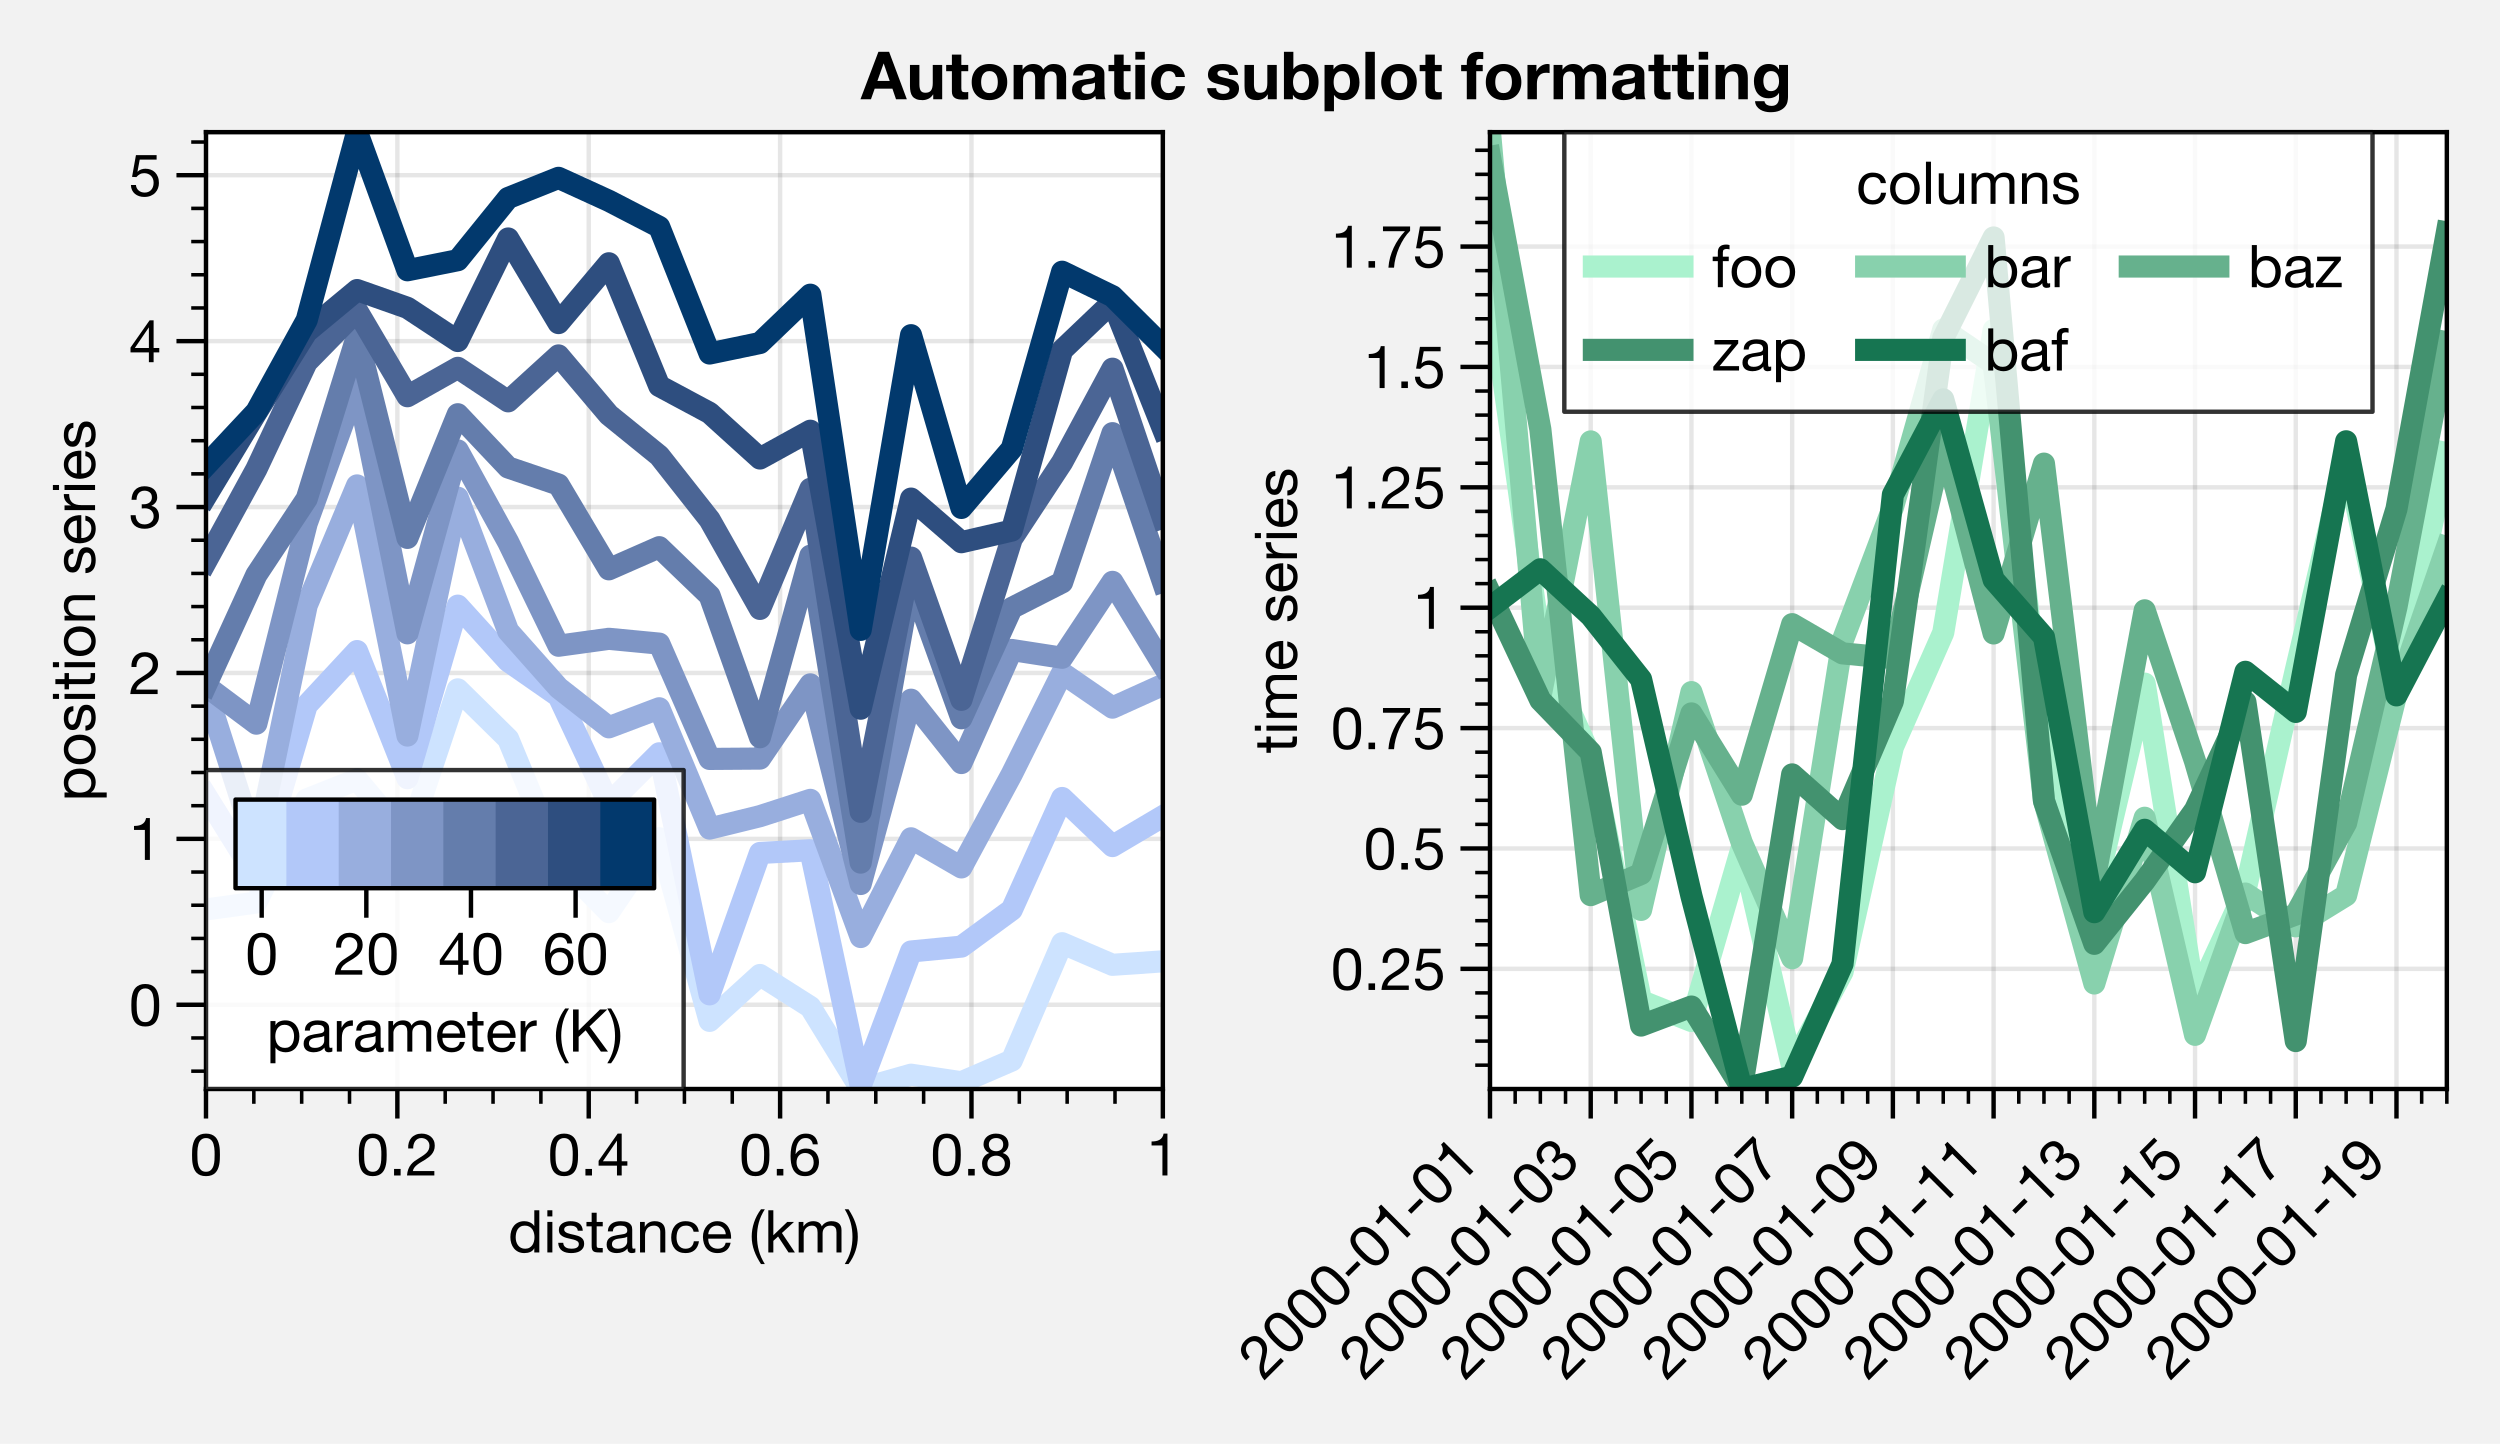 <?xml version="1.0" encoding="utf-8" standalone="no"?>
<!DOCTYPE svg PUBLIC "-//W3C//DTD SVG 1.1//EN"
  "http://www.w3.org/Graphics/SVG/1.1/DTD/svg11.dtd">
<!-- Created with matplotlib (https://matplotlib.org/) -->
<svg height="195.56pt" version="1.1" viewBox="0 0 338.61 195.56" width="338.61pt" xmlns="http://www.w3.org/2000/svg" xmlns:xlink="http://www.w3.org/1999/xlink">
 <defs>
  <style type="text/css">
*{stroke-linecap:butt;stroke-linejoin:round;}
  </style>
 </defs>
 <g id="figure_1">
  <g id="patch_1">
   <path d="M 0 195.56 
L 338.61 195.56 
L 338.61 0 
L 0 0 
z
" style="fill:#f2f2f2;"/>
  </g>
  <g id="axes_1">
   <g id="patch_2">
    <path d="M 27.9 147.5 
L 157.5 147.5 
L 157.5 17.9 
L 27.9 17.9 
z
" style="fill:#ffffff;"/>
   </g>
   <g id="matplotlib.axis_1">
    <g id="xtick_1">
     <g id="line2d_1">
      <path clip-path="url(#p267aba5116)" d="M 27.9 147.5 
L 27.9 17.9 
" style="fill:none;stroke:#000000;stroke-linecap:square;stroke-opacity:0.1;stroke-width:0.6;"/>
     </g>
     <g id="line2d_2">
      <defs>
       <path d="M 0 0 
L 0 4 
" id="m833686453b" style="stroke:#000000;stroke-width:0.6;"/>
      </defs>
      <g>
       <use style="stroke:#000000;stroke-width:0.6;" x="27.9" xlink:href="#m833686453b" y="147.5"/>
      </g>
     </g>
     <g id="text_1">
      <!-- 0 -->
      <defs>
       <path d="M 13.203 34.906 
Q 13.203 37.5 13.25 40.641 
Q 13.297 43.797 13.75 46.938 
Q 14.203 50.094 15.047 53.094 
Q 15.906 56.094 17.547 58.344 
Q 19.203 60.594 21.703 62 
Q 24.203 63.406 27.797 63.406 
Q 31.406 63.406 33.906 62 
Q 36.406 60.594 38.047 58.344 
Q 39.703 56.094 40.547 53.094 
Q 41.406 50.094 41.844 46.938 
Q 42.297 43.797 42.344 40.641 
Q 42.406 37.5 42.406 34.906 
Q 42.406 30.906 42.156 25.953 
Q 41.906 21 40.547 16.641 
Q 39.203 12.297 36.203 9.297 
Q 33.203 6.297 27.797 6.297 
Q 22.406 6.297 19.406 9.297 
Q 16.406 12.297 15.047 16.641 
Q 13.703 21 13.453 25.953 
Q 13.203 30.906 13.203 34.906 
z
M 4.203 34.797 
Q 4.203 30.906 4.391 26.703 
Q 4.594 22.5 5.391 18.5 
Q 6.203 14.5 7.703 10.953 
Q 9.203 7.406 11.797 4.703 
Q 14.406 2 18.344 0.453 
Q 22.297 -1.094 27.797 -1.094 
Q 33.406 -1.094 37.297 0.453 
Q 41.203 2 43.797 4.703 
Q 46.406 7.406 47.906 10.953 
Q 49.406 14.5 50.203 18.5 
Q 51 22.5 51.203 26.703 
Q 51.406 30.906 51.406 34.797 
Q 51.406 38.703 51.203 42.891 
Q 51 47.094 50.203 51.094 
Q 49.406 55.094 47.906 58.688 
Q 46.406 62.297 43.797 65 
Q 41.203 67.703 37.25 69.297 
Q 33.297 70.906 27.797 70.906 
Q 22.297 70.906 18.344 69.297 
Q 14.406 67.703 11.797 65 
Q 9.203 62.297 7.703 58.688 
Q 6.203 55.094 5.391 51.094 
Q 4.594 47.094 4.391 42.891 
Q 4.203 38.703 4.203 34.797 
z
" id="HelveticaNeue-48"/>
      </defs>
      <g transform="translate(25.676 159.213)scale(0.08 -0.08)">
       <use xlink:href="#HelveticaNeue-48"/>
      </g>
     </g>
    </g>
    <g id="xtick_2">
     <g id="line2d_3">
      <path clip-path="url(#p267aba5116)" d="M 53.82 147.5 
L 53.82 17.9 
" style="fill:none;stroke:#000000;stroke-linecap:square;stroke-opacity:0.1;stroke-width:0.6;"/>
     </g>
     <g id="line2d_4">
      <g>
       <use style="stroke:#000000;stroke-width:0.6;" x="53.82" xlink:href="#m833686453b" y="147.5"/>
      </g>
     </g>
     <g id="text_2">
      <!-- 0.2 -->
      <defs>
       <path d="M 8.297 11.094 
L 8.297 0 
L 19.406 0 
L 19.406 11.094 
z
" id="HelveticaNeue-46"/>
       <path d="M 4.406 45.797 
L 12.906 45.797 
Q 12.797 49 13.547 52.141 
Q 14.297 55.297 16 57.797 
Q 17.703 60.297 20.344 61.844 
Q 23 63.406 26.703 63.406 
Q 29.5 63.406 32 62.5 
Q 34.5 61.594 36.344 59.891 
Q 38.203 58.203 39.297 55.844 
Q 40.406 53.5 40.406 50.594 
Q 40.406 46.906 39.25 44.094 
Q 38.094 41.297 35.844 38.891 
Q 33.594 36.5 30.188 34.141 
Q 26.797 31.797 22.297 29 
Q 18.594 26.797 15.188 24.297 
Q 11.797 21.797 9.094 18.5 
Q 6.406 15.203 4.656 10.75 
Q 2.906 6.297 2.406 0 
L 48.703 0 
L 48.703 7.5 
L 12.297 7.5 
Q 12.906 10.797 14.844 13.344 
Q 16.797 15.906 19.547 18.094 
Q 22.297 20.297 25.594 22.25 
Q 28.906 24.203 32.203 26.203 
Q 35.5 28.297 38.594 30.594 
Q 41.703 32.906 44.094 35.75 
Q 46.5 38.594 47.953 42.188 
Q 49.406 45.797 49.406 50.5 
Q 49.406 55.5 47.656 59.297 
Q 45.906 63.094 42.906 65.641 
Q 39.906 68.203 35.844 69.547 
Q 31.797 70.906 27.203 70.906 
Q 21.594 70.906 17.188 69 
Q 12.797 67.094 9.844 63.75 
Q 6.906 60.406 5.5 55.797 
Q 4.094 51.203 4.406 45.797 
z
" id="HelveticaNeue-50"/>
      </defs>
      <g transform="translate(48.261 159.213)scale(0.08 -0.08)">
       <use xlink:href="#HelveticaNeue-48"/>
       <use x="55.6" xlink:href="#HelveticaNeue-46"/>
       <use x="83.4" xlink:href="#HelveticaNeue-50"/>
      </g>
     </g>
    </g>
    <g id="xtick_3">
     <g id="line2d_5">
      <path clip-path="url(#p267aba5116)" d="M 79.74 147.5 
L 79.74 17.9 
" style="fill:none;stroke:#000000;stroke-linecap:square;stroke-opacity:0.1;stroke-width:0.6;"/>
     </g>
     <g id="line2d_6">
      <g>
       <use style="stroke:#000000;stroke-width:0.6;" x="79.74" xlink:href="#m833686453b" y="147.5"/>
      </g>
     </g>
     <g id="text_3">
      <!-- 0.4 -->
      <defs>
       <path d="M 33.906 24.094 
L 10.094 24.094 
L 33.703 58.797 
L 33.906 58.797 
z
M 41.906 24.094 
L 41.906 70.906 
L 35.094 70.906 
L 2.797 24.797 
L 2.797 16.594 
L 33.906 16.594 
L 33.906 0 
L 41.906 0 
L 41.906 16.594 
L 51.5 16.594 
L 51.5 24.094 
z
" id="HelveticaNeue-52"/>
      </defs>
      <g transform="translate(74.181 159.213)scale(0.08 -0.08)">
       <use xlink:href="#HelveticaNeue-48"/>
       <use x="55.6" xlink:href="#HelveticaNeue-46"/>
       <use x="83.4" xlink:href="#HelveticaNeue-52"/>
      </g>
     </g>
    </g>
    <g id="xtick_4">
     <g id="line2d_7">
      <path clip-path="url(#p267aba5116)" d="M 105.66 147.5 
L 105.66 17.9 
" style="fill:none;stroke:#000000;stroke-linecap:square;stroke-opacity:0.1;stroke-width:0.6;"/>
     </g>
     <g id="line2d_8">
      <g>
       <use style="stroke:#000000;stroke-width:0.6;" x="105.66" xlink:href="#m833686453b" y="147.5"/>
      </g>
     </g>
     <g id="text_4">
      <!-- 0.6 -->
      <defs>
       <path d="M 41.406 52.797 
L 49.906 52.797 
Q 49.094 61.594 43.891 66.25 
Q 38.703 70.906 29.906 70.906 
Q 22.297 70.906 17.297 67.703 
Q 12.297 64.5 9.297 59.203 
Q 6.297 53.906 5.047 47.047 
Q 3.797 40.203 3.797 32.906 
Q 3.797 27.297 4.641 21.297 
Q 5.5 15.297 8.094 10.297 
Q 10.703 5.297 15.5 2.094 
Q 20.297 -1.094 28.203 -1.094 
Q 34.906 -1.094 39.453 1.156 
Q 44 3.406 46.75 6.844 
Q 49.5 10.297 50.703 14.5 
Q 51.906 18.703 51.906 22.594 
Q 51.906 27.5 50.406 31.703 
Q 48.906 35.906 46.156 39 
Q 43.406 42.094 39.344 43.844 
Q 35.297 45.594 30.203 45.594 
Q 24.406 45.594 19.953 43.391 
Q 15.5 41.203 12.5 36.297 
L 12.297 36.5 
Q 12.406 40.594 13.094 45.297 
Q 13.797 50 15.641 54.047 
Q 17.5 58.094 20.797 60.75 
Q 24.094 63.406 29.5 63.406 
Q 34.594 63.406 37.688 60.5 
Q 40.797 57.594 41.406 52.797 
z
M 28.594 38.094 
Q 32.203 38.094 34.891 36.797 
Q 37.594 35.5 39.391 33.344 
Q 41.203 31.203 42.047 28.25 
Q 42.906 25.297 42.906 22 
Q 42.906 18.906 41.953 16.047 
Q 41 13.203 39.203 11 
Q 37.406 8.797 34.75 7.547 
Q 32.094 6.297 28.594 6.297 
Q 25.094 6.297 22.344 7.547 
Q 19.594 8.797 17.75 10.891 
Q 15.906 13 14.906 15.891 
Q 13.906 18.797 13.906 22.094 
Q 13.906 25.406 14.844 28.344 
Q 15.797 31.297 17.688 33.438 
Q 19.594 35.594 22.297 36.844 
Q 25 38.094 28.594 38.094 
z
" id="HelveticaNeue-54"/>
      </defs>
      <g transform="translate(100.101 159.213)scale(0.08 -0.08)">
       <use xlink:href="#HelveticaNeue-48"/>
       <use x="55.6" xlink:href="#HelveticaNeue-46"/>
       <use x="83.4" xlink:href="#HelveticaNeue-54"/>
      </g>
     </g>
    </g>
    <g id="xtick_5">
     <g id="line2d_9">
      <path clip-path="url(#p267aba5116)" d="M 131.58 147.5 
L 131.58 17.9 
" style="fill:none;stroke:#000000;stroke-linecap:square;stroke-opacity:0.1;stroke-width:0.6;"/>
     </g>
     <g id="line2d_10">
      <g>
       <use style="stroke:#000000;stroke-width:0.6;" x="131.58" xlink:href="#m833686453b" y="147.5"/>
      </g>
     </g>
     <g id="text_5">
      <!-- 0.8 -->
      <defs>
       <path d="M 15.5 52.5 
Q 15.5 55.203 16.5 57.203 
Q 17.5 59.203 19.141 60.594 
Q 20.797 62 23.094 62.703 
Q 25.406 63.406 27.906 63.406 
Q 33.094 63.406 36.438 60.656 
Q 39.797 57.906 39.797 52.5 
Q 39.797 47.094 36.5 44.094 
Q 33.203 41.094 28.094 41.094 
Q 25.5 41.094 23.203 41.797 
Q 20.906 42.5 19.203 43.891 
Q 17.5 45.297 16.5 47.438 
Q 15.5 49.594 15.5 52.5 
z
M 6.5 52.797 
Q 6.5 48 9.203 43.953 
Q 11.906 39.906 16.406 38.094 
Q 10.406 36 7.203 31.344 
Q 4 26.703 4 20.406 
Q 4 15 5.844 10.953 
Q 7.703 6.906 10.953 4.203 
Q 14.203 1.5 18.594 0.203 
Q 23 -1.094 28.094 -1.094 
Q 33 -1.094 37.297 0.297 
Q 41.594 1.703 44.75 4.453 
Q 47.906 7.203 49.75 11.203 
Q 51.594 15.203 51.594 20.406 
Q 51.594 27 48.5 31.547 
Q 45.406 36.094 39 38.094 
Q 43.5 40.094 46.141 44.047 
Q 48.797 48 48.797 52.797 
Q 48.797 56.203 47.594 59.453 
Q 46.406 62.703 43.844 65.25 
Q 41.297 67.797 37.188 69.344 
Q 33.094 70.906 27.297 70.906 
Q 23.203 70.906 19.453 69.703 
Q 15.703 68.5 12.797 66.203 
Q 9.906 63.906 8.203 60.547 
Q 6.5 57.203 6.5 52.797 
z
M 13 20 
Q 13 23.094 14.141 25.594 
Q 15.297 28.094 17.344 29.891 
Q 19.406 31.703 22.156 32.641 
Q 24.906 33.594 28 33.594 
Q 31 33.594 33.641 32.547 
Q 36.297 31.5 38.297 29.703 
Q 40.297 27.906 41.438 25.453 
Q 42.594 23 42.594 20.094 
Q 42.594 17.094 41.547 14.594 
Q 40.5 12.094 38.547 10.25 
Q 36.594 8.406 33.938 7.344 
Q 31.297 6.297 28.094 6.297 
Q 21.5 6.297 17.25 9.938 
Q 13 13.594 13 20 
z
" id="HelveticaNeue-56"/>
      </defs>
      <g transform="translate(126.021 159.213)scale(0.08 -0.08)">
       <use xlink:href="#HelveticaNeue-48"/>
       <use x="55.6" xlink:href="#HelveticaNeue-46"/>
       <use x="83.4" xlink:href="#HelveticaNeue-56"/>
      </g>
     </g>
    </g>
    <g id="xtick_6">
     <g id="line2d_11">
      <path clip-path="url(#p267aba5116)" d="M 157.5 147.5 
L 157.5 17.9 
" style="fill:none;stroke:#000000;stroke-linecap:square;stroke-opacity:0.1;stroke-width:0.6;"/>
     </g>
     <g id="line2d_12">
      <g>
       <use style="stroke:#000000;stroke-width:0.6;" x="157.5" xlink:href="#m833686453b" y="147.5"/>
      </g>
     </g>
     <g id="text_6">
      <!-- 1 -->
      <defs>
       <path d="M 35.594 0 
L 35.594 70.906 
L 29.094 70.906 
Q 28.406 66.906 26.5 64.297 
Q 24.594 61.703 21.844 60.203 
Q 19.094 58.703 15.688 58.141 
Q 12.297 57.594 8.703 57.594 
L 8.703 50.797 
L 27.094 50.797 
L 27.094 0 
z
" id="HelveticaNeue-49"/>
      </defs>
      <g transform="translate(155.276 159.213)scale(0.08 -0.08)">
       <use xlink:href="#HelveticaNeue-49"/>
      </g>
     </g>
    </g>
    <g id="xtick_7">
     <g id="line2d_13">
      <defs>
       <path d="M 0 0 
L 0 2 
" id="m0bc0ed6210" style="stroke:#000000;stroke-width:0.48;"/>
      </defs>
      <g>
       <use style="stroke:#000000;stroke-width:0.48;" x="34.38" xlink:href="#m0bc0ed6210" y="147.5"/>
      </g>
     </g>
    </g>
    <g id="xtick_8">
     <g id="line2d_14">
      <g>
       <use style="stroke:#000000;stroke-width:0.48;" x="40.86" xlink:href="#m0bc0ed6210" y="147.5"/>
      </g>
     </g>
    </g>
    <g id="xtick_9">
     <g id="line2d_15">
      <g>
       <use style="stroke:#000000;stroke-width:0.48;" x="47.34" xlink:href="#m0bc0ed6210" y="147.5"/>
      </g>
     </g>
    </g>
    <g id="xtick_10">
     <g id="line2d_16">
      <g>
       <use style="stroke:#000000;stroke-width:0.48;" x="60.3" xlink:href="#m0bc0ed6210" y="147.5"/>
      </g>
     </g>
    </g>
    <g id="xtick_11">
     <g id="line2d_17">
      <g>
       <use style="stroke:#000000;stroke-width:0.48;" x="66.78" xlink:href="#m0bc0ed6210" y="147.5"/>
      </g>
     </g>
    </g>
    <g id="xtick_12">
     <g id="line2d_18">
      <g>
       <use style="stroke:#000000;stroke-width:0.48;" x="73.26" xlink:href="#m0bc0ed6210" y="147.5"/>
      </g>
     </g>
    </g>
    <g id="xtick_13">
     <g id="line2d_19">
      <g>
       <use style="stroke:#000000;stroke-width:0.48;" x="86.22" xlink:href="#m0bc0ed6210" y="147.5"/>
      </g>
     </g>
    </g>
    <g id="xtick_14">
     <g id="line2d_20">
      <g>
       <use style="stroke:#000000;stroke-width:0.48;" x="92.7" xlink:href="#m0bc0ed6210" y="147.5"/>
      </g>
     </g>
    </g>
    <g id="xtick_15">
     <g id="line2d_21">
      <g>
       <use style="stroke:#000000;stroke-width:0.48;" x="99.18" xlink:href="#m0bc0ed6210" y="147.5"/>
      </g>
     </g>
    </g>
    <g id="xtick_16">
     <g id="line2d_22">
      <g>
       <use style="stroke:#000000;stroke-width:0.48;" x="112.14" xlink:href="#m0bc0ed6210" y="147.5"/>
      </g>
     </g>
    </g>
    <g id="xtick_17">
     <g id="line2d_23">
      <g>
       <use style="stroke:#000000;stroke-width:0.48;" x="118.62" xlink:href="#m0bc0ed6210" y="147.5"/>
      </g>
     </g>
    </g>
    <g id="xtick_18">
     <g id="line2d_24">
      <g>
       <use style="stroke:#000000;stroke-width:0.48;" x="125.1" xlink:href="#m0bc0ed6210" y="147.5"/>
      </g>
     </g>
    </g>
    <g id="xtick_19">
     <g id="line2d_25">
      <g>
       <use style="stroke:#000000;stroke-width:0.48;" x="138.06" xlink:href="#m0bc0ed6210" y="147.5"/>
      </g>
     </g>
    </g>
    <g id="xtick_20">
     <g id="line2d_26">
      <g>
       <use style="stroke:#000000;stroke-width:0.48;" x="144.54" xlink:href="#m0bc0ed6210" y="147.5"/>
      </g>
     </g>
    </g>
    <g id="xtick_21">
     <g id="line2d_27">
      <g>
       <use style="stroke:#000000;stroke-width:0.48;" x="151.02" xlink:href="#m0bc0ed6210" y="147.5"/>
      </g>
     </g>
    </g>
    <g id="text_7">
     <!-- distance (km) -->
     <defs>
      <path d="M 12.594 25.406 
Q 12.594 29.203 13.391 32.797 
Q 14.203 36.406 16 39.203 
Q 17.797 42 20.797 43.703 
Q 23.797 45.406 28.094 45.406 
Q 32.5 45.406 35.594 43.75 
Q 38.703 42.094 40.641 39.391 
Q 42.594 36.703 43.5 33.141 
Q 44.406 29.594 44.406 25.797 
Q 44.406 22.203 43.547 18.703 
Q 42.703 15.203 40.797 12.453 
Q 38.906 9.703 35.906 8 
Q 32.906 6.297 28.594 6.297 
Q 24.5 6.297 21.453 7.891 
Q 18.406 9.5 16.453 12.203 
Q 14.5 14.906 13.547 18.344 
Q 12.594 21.797 12.594 25.406 
z
M 52.594 0 
L 52.594 71.406 
L 44.094 71.406 
L 44.094 44.797 
L 43.906 44.797 
Q 42.5 47.094 40.453 48.641 
Q 38.406 50.203 36.094 51.141 
Q 33.797 52.094 31.5 52.5 
Q 29.203 52.906 27.203 52.906 
Q 21.297 52.906 16.844 50.75 
Q 12.406 48.594 9.453 44.938 
Q 6.5 41.297 5.047 36.391 
Q 3.594 31.5 3.594 26 
Q 3.594 20.5 5.094 15.594 
Q 6.594 10.703 9.547 7 
Q 12.5 3.297 16.953 1.094 
Q 21.406 -1.094 27.406 -1.094 
Q 32.797 -1.094 37.297 0.797 
Q 41.797 2.703 43.906 7 
L 44.094 7 
L 44.094 0 
z
" id="HelveticaNeue-100"/>
      <path d="M 15.406 61 
L 15.406 71.406 
L 6.906 71.406 
L 6.906 61 
z
M 6.906 51.703 
L 6.906 0 
L 15.406 0 
L 15.406 51.703 
z
" id="HelveticaNeue-105"/>
      <path d="M 11.594 16.297 
L 3.094 16.297 
Q 3.297 11.5 5.094 8.141 
Q 6.906 4.797 9.906 2.75 
Q 12.906 0.703 16.797 -0.188 
Q 20.703 -1.094 25 -1.094 
Q 28.906 -1.094 32.844 -0.344 
Q 36.797 0.406 39.938 2.297 
Q 43.094 4.203 45.047 7.297 
Q 47 10.406 47 15.094 
Q 47 18.797 45.547 21.297 
Q 44.094 23.797 41.75 25.438 
Q 39.406 27.094 36.344 28.094 
Q 33.297 29.094 30.094 29.797 
Q 27.094 30.5 24.094 31.141 
Q 21.094 31.797 18.688 32.75 
Q 16.297 33.703 14.75 35.141 
Q 13.203 36.594 13.203 38.797 
Q 13.203 40.797 14.203 42.047 
Q 15.203 43.297 16.797 44.047 
Q 18.406 44.797 20.344 45.094 
Q 22.297 45.406 24.203 45.406 
Q 26.297 45.406 28.344 44.953 
Q 30.406 44.5 32.094 43.5 
Q 33.797 42.5 34.891 40.844 
Q 36 39.203 36.203 36.703 
L 44.703 36.703 
Q 44.406 41.406 42.703 44.547 
Q 41 47.703 38.141 49.547 
Q 35.297 51.406 31.594 52.156 
Q 27.906 52.906 23.5 52.906 
Q 20.094 52.906 16.641 52.047 
Q 13.203 51.203 10.453 49.453 
Q 7.703 47.703 5.953 44.891 
Q 4.203 42.094 4.203 38.203 
Q 4.203 33.203 6.703 30.391 
Q 9.203 27.594 12.953 26.047 
Q 16.703 24.5 21.094 23.641 
Q 25.5 22.797 29.25 21.75 
Q 33 20.703 35.5 19 
Q 38 17.297 38 14 
Q 38 11.594 36.797 10.047 
Q 35.594 8.5 33.75 7.703 
Q 31.906 6.906 29.703 6.594 
Q 27.5 6.297 25.5 6.297 
Q 22.906 6.297 20.453 6.797 
Q 18 7.297 16.047 8.438 
Q 14.094 9.594 12.891 11.547 
Q 11.703 13.5 11.594 16.297 
z
" id="HelveticaNeue-115"/>
      <path d="M 18.203 51.703 
L 18.203 67.203 
L 9.703 67.203 
L 9.703 51.703 
L 0.906 51.703 
L 0.906 44.203 
L 9.703 44.203 
L 9.703 11.297 
Q 9.703 7.703 10.391 5.5 
Q 11.094 3.297 12.547 2.094 
Q 14 0.906 16.344 0.453 
Q 18.703 0 22 0 
L 28.5 0 
L 28.5 7.5 
L 24.594 7.5 
Q 22.594 7.5 21.344 7.641 
Q 20.094 7.797 19.391 8.297 
Q 18.703 8.797 18.453 9.688 
Q 18.203 10.594 18.203 12.094 
L 18.203 44.203 
L 28.5 44.203 
L 28.5 51.703 
z
" id="HelveticaNeue-116"/>
      <path d="M 52.203 0.203 
Q 50 -1.094 46.094 -1.094 
Q 42.797 -1.094 40.844 0.75 
Q 38.906 2.594 38.906 6.797 
Q 35.406 2.594 30.75 0.75 
Q 26.094 -1.094 20.703 -1.094 
Q 17.203 -1.094 14.047 -0.297 
Q 10.906 0.5 8.594 2.203 
Q 6.297 3.906 4.938 6.656 
Q 3.594 9.406 3.594 13.297 
Q 3.594 17.703 5.094 20.5 
Q 6.594 23.297 9.047 25.047 
Q 11.5 26.797 14.641 27.688 
Q 17.797 28.594 21.094 29.203 
Q 24.594 29.906 27.75 30.25 
Q 30.906 30.594 33.297 31.25 
Q 35.703 31.906 37.094 33.156 
Q 38.5 34.406 38.5 36.797 
Q 38.5 39.594 37.453 41.297 
Q 36.406 43 34.75 43.891 
Q 33.094 44.797 31.047 45.094 
Q 29 45.406 27 45.406 
Q 21.594 45.406 18 43.344 
Q 14.406 41.297 14.094 35.594 
L 5.594 35.594 
Q 5.797 40.406 7.594 43.703 
Q 9.406 47 12.406 49.047 
Q 15.406 51.094 19.25 52 
Q 23.094 52.906 27.5 52.906 
Q 31 52.906 34.453 52.406 
Q 37.906 51.906 40.703 50.344 
Q 43.5 48.797 45.203 46 
Q 46.906 43.203 46.906 38.703 
L 46.906 12.094 
Q 46.906 9.094 47.25 7.688 
Q 47.594 6.297 49.594 6.297 
Q 50.703 6.297 52.203 6.797 
z
M 38.406 26.703 
Q 36.797 25.5 34.188 24.953 
Q 31.594 24.406 28.75 24.047 
Q 25.906 23.703 23 23.25 
Q 20.094 22.797 17.797 21.797 
Q 15.5 20.797 14.047 18.938 
Q 12.594 17.094 12.594 13.906 
Q 12.594 11.797 13.438 10.344 
Q 14.297 8.906 15.641 8 
Q 17 7.094 18.797 6.688 
Q 20.594 6.297 22.594 6.297 
Q 26.797 6.297 29.797 7.438 
Q 32.797 8.594 34.688 10.344 
Q 36.594 12.094 37.5 14.141 
Q 38.406 16.203 38.406 18 
z
" id="HelveticaNeue-97"/>
      <path d="M 6.406 51.703 
L 6.406 0 
L 14.906 0 
L 14.906 29.203 
Q 14.906 32.703 15.844 35.641 
Q 16.797 38.594 18.688 40.797 
Q 20.594 43 23.438 44.203 
Q 26.297 45.406 30.203 45.406 
Q 35.094 45.406 37.891 42.594 
Q 40.703 39.797 40.703 35 
L 40.703 0 
L 49.203 0 
L 49.203 34 
Q 49.203 38.203 48.344 41.641 
Q 47.5 45.094 45.391 47.594 
Q 43.297 50.094 39.891 51.5 
Q 36.5 52.906 31.406 52.906 
Q 19.906 52.906 14.594 43.5 
L 14.406 43.5 
L 14.406 51.703 
z
" id="HelveticaNeue-110"/>
      <path d="M 41.5 35.094 
L 50.297 35.094 
Q 49.797 39.703 47.891 43.047 
Q 46 46.406 43.047 48.594 
Q 40.094 50.797 36.25 51.844 
Q 32.406 52.906 28 52.906 
Q 21.906 52.906 17.297 50.75 
Q 12.703 48.594 9.641 44.844 
Q 6.594 41.094 5.094 36.047 
Q 3.594 31 3.594 25.203 
Q 3.594 19.406 5.141 14.547 
Q 6.703 9.703 9.75 6.203 
Q 12.797 2.703 17.344 0.797 
Q 21.906 -1.094 27.797 -1.094 
Q 37.703 -1.094 43.453 4.094 
Q 49.203 9.297 50.594 18.906 
L 41.906 18.906 
Q 41.094 12.906 37.547 9.594 
Q 34 6.297 27.703 6.297 
Q 23.703 6.297 20.797 7.891 
Q 17.906 9.5 16.094 12.141 
Q 14.297 14.797 13.438 18.188 
Q 12.594 21.594 12.594 25.203 
Q 12.594 29.094 13.391 32.75 
Q 14.203 36.406 16.047 39.203 
Q 17.906 42 21 43.703 
Q 24.094 45.406 28.703 45.406 
Q 34.094 45.406 37.297 42.703 
Q 40.5 40 41.5 35.094 
z
" id="HelveticaNeue-99"/>
      <path d="M 42.297 30.797 
L 12.594 30.797 
Q 12.797 33.797 13.891 36.438 
Q 15 39.094 16.891 41.094 
Q 18.797 43.094 21.438 44.25 
Q 24.094 45.406 27.406 45.406 
Q 30.594 45.406 33.25 44.25 
Q 35.906 43.094 37.844 41.141 
Q 39.797 39.203 40.938 36.5 
Q 42.094 33.797 42.297 30.797 
z
M 50.5 16.406 
L 42.094 16.406 
Q 41 11.297 37.547 8.797 
Q 34.094 6.297 28.703 6.297 
Q 24.5 6.297 21.391 7.688 
Q 18.297 9.094 16.297 11.438 
Q 14.297 13.797 13.391 16.844 
Q 12.5 19.906 12.594 23.297 
L 51.297 23.297 
Q 51.5 28 50.453 33.203 
Q 49.406 38.406 46.656 42.797 
Q 43.906 47.203 39.344 50.047 
Q 34.797 52.906 27.906 52.906 
Q 22.594 52.906 18.141 50.906 
Q 13.703 48.906 10.453 45.297 
Q 7.203 41.703 5.391 36.797 
Q 3.594 31.906 3.594 26 
Q 3.797 20.094 5.344 15.094 
Q 6.906 10.094 10 6.5 
Q 13.094 2.906 17.641 0.906 
Q 22.203 -1.094 28.406 -1.094 
Q 37.203 -1.094 43 3.297 
Q 48.797 7.703 50.5 16.406 
z
" id="HelveticaNeue-101"/>
      <path id="HelveticaNeue-32"/>
      <path d="M 20.406 -19.703 
L 26.906 -19.703 
Q 19.797 -8.203 16.75 3.094 
Q 13.703 14.406 13.703 27 
Q 13.703 39.297 16.703 50.5 
Q 19.703 61.703 26.906 73.094 
L 20.406 73.094 
Q 12.594 62.797 8.641 50.797 
Q 4.703 38.797 4.703 27 
Q 4.703 20.406 5.797 14.406 
Q 6.906 8.406 8.953 2.703 
Q 11 -3 13.891 -8.547 
Q 16.797 -14.094 20.406 -19.703 
z
" id="HelveticaNeue-40"/>
      <path d="M 6.906 71.406 
L 6.906 0 
L 15.406 0 
L 15.406 19.594 
L 23.406 27 
L 41.094 0 
L 51.906 0 
L 29.906 32.906 
L 50.406 51.703 
L 39 51.703 
L 15.406 29.094 
L 15.406 71.406 
z
" id="HelveticaNeue-107"/>
      <path d="M 6.406 51.703 
L 6.406 0 
L 14.906 0 
L 14.906 32.203 
Q 14.906 33.703 15.656 35.953 
Q 16.406 38.203 18.047 40.297 
Q 19.703 42.406 22.344 43.906 
Q 25 45.406 28.703 45.406 
Q 31.594 45.406 33.438 44.547 
Q 35.297 43.703 36.391 42.141 
Q 37.5 40.594 37.953 38.5 
Q 38.406 36.406 38.406 33.906 
L 38.406 0 
L 46.906 0 
L 46.906 32.203 
Q 46.906 38.203 50.5 41.797 
Q 54.094 45.406 60.406 45.406 
Q 63.5 45.406 65.453 44.5 
Q 67.406 43.594 68.5 42.047 
Q 69.594 40.5 70 38.391 
Q 70.406 36.297 70.406 33.906 
L 70.406 0 
L 78.906 0 
L 78.906 37.906 
Q 78.906 41.906 77.656 44.75 
Q 76.406 47.594 74.156 49.391 
Q 71.906 51.203 68.75 52.047 
Q 65.594 52.906 61.703 52.906 
Q 56.594 52.906 52.344 50.594 
Q 48.094 48.297 45.5 44.094 
Q 43.906 48.906 40 50.906 
Q 36.094 52.906 31.297 52.906 
Q 20.406 52.906 14.594 44.094 
L 14.406 44.094 
L 14.406 51.703 
z
" id="HelveticaNeue-109"/>
      <path d="M -0.906 -19.703 
L 5.5 -19.703 
Q 13.297 -9.406 17.25 2.547 
Q 21.203 14.5 21.203 26.297 
Q 21.203 32.906 20.094 38.906 
Q 19 44.906 16.953 50.656 
Q 14.906 56.406 12 61.953 
Q 9.094 67.5 5.5 73.094 
L -0.906 73.094 
Q 6.094 61.594 9.141 50.25 
Q 12.203 38.906 12.203 26.297 
Q 12.203 14.094 9.203 2.844 
Q 6.203 -8.406 -0.906 -19.703 
z
" id="HelveticaNeue-41"/>
     </defs>
     <g transform="translate(68.839 169.636)scale(0.08 -0.08)">
      <use xlink:href="#HelveticaNeue-100"/>
      <use x="59.3" xlink:href="#HelveticaNeue-105"/>
      <use x="81.5" xlink:href="#HelveticaNeue-115"/>
      <use x="131.5" xlink:href="#HelveticaNeue-116"/>
      <use x="163" xlink:href="#HelveticaNeue-97"/>
      <use x="216.7" xlink:href="#HelveticaNeue-110"/>
      <use x="272.3" xlink:href="#HelveticaNeue-99"/>
      <use x="326" xlink:href="#HelveticaNeue-101"/>
      <use x="379.7" xlink:href="#HelveticaNeue-32"/>
      <use x="407.5" xlink:href="#HelveticaNeue-40"/>
      <use x="433.4" xlink:href="#HelveticaNeue-107"/>
      <use x="485.3" xlink:href="#HelveticaNeue-109"/>
      <use x="570.6" xlink:href="#HelveticaNeue-41"/>
     </g>
    </g>
   </g>
   <g id="matplotlib.axis_2">
    <g id="ytick_1">
     <g id="line2d_28">
      <path clip-path="url(#p267aba5116)" d="M 27.9 136.091 
L 157.5 136.091 
" style="fill:none;stroke:#000000;stroke-linecap:square;stroke-opacity:0.1;stroke-width:0.6;"/>
     </g>
     <g id="line2d_29">
      <defs>
       <path d="M 0 0 
L -4 0 
" id="m56854f5813" style="stroke:#000000;stroke-width:0.6;"/>
      </defs>
      <g>
       <use style="stroke:#000000;stroke-width:0.6;" x="27.9" xlink:href="#m56854f5813" y="136.091"/>
      </g>
     </g>
     <g id="text_8">
      <!-- 0 -->
      <g transform="translate(17.453 138.947)scale(0.08 -0.08)">
       <use xlink:href="#HelveticaNeue-48"/>
      </g>
     </g>
    </g>
    <g id="ytick_2">
     <g id="line2d_30">
      <path clip-path="url(#p267aba5116)" d="M 27.9 113.619 
L 157.5 113.619 
" style="fill:none;stroke:#000000;stroke-linecap:square;stroke-opacity:0.1;stroke-width:0.6;"/>
     </g>
     <g id="line2d_31">
      <g>
       <use style="stroke:#000000;stroke-width:0.6;" x="27.9" xlink:href="#m56854f5813" y="113.619"/>
      </g>
     </g>
     <g id="text_9">
      <!-- 1 -->
      <g transform="translate(17.453 116.476)scale(0.08 -0.08)">
       <use xlink:href="#HelveticaNeue-49"/>
      </g>
     </g>
    </g>
    <g id="ytick_3">
     <g id="line2d_32">
      <path clip-path="url(#p267aba5116)" d="M 27.9 91.148 
L 157.5 91.148 
" style="fill:none;stroke:#000000;stroke-linecap:square;stroke-opacity:0.1;stroke-width:0.6;"/>
     </g>
     <g id="line2d_33">
      <g>
       <use style="stroke:#000000;stroke-width:0.6;" x="27.9" xlink:href="#m56854f5813" y="91.148"/>
      </g>
     </g>
     <g id="text_10">
      <!-- 2 -->
      <g transform="translate(17.453 94.004)scale(0.08 -0.08)">
       <use xlink:href="#HelveticaNeue-50"/>
      </g>
     </g>
    </g>
    <g id="ytick_4">
     <g id="line2d_34">
      <path clip-path="url(#p267aba5116)" d="M 27.9 68.676 
L 157.5 68.676 
" style="fill:none;stroke:#000000;stroke-linecap:square;stroke-opacity:0.1;stroke-width:0.6;"/>
     </g>
     <g id="line2d_35">
      <g>
       <use style="stroke:#000000;stroke-width:0.6;" x="27.9" xlink:href="#m56854f5813" y="68.676"/>
      </g>
     </g>
     <g id="text_11">
      <!-- 3 -->
      <defs>
       <path d="M 21.797 40.5 
L 21.797 33.297 
Q 24.203 33.594 26.906 33.594 
Q 30.094 33.594 32.844 32.75 
Q 35.594 31.906 37.594 30.156 
Q 39.594 28.406 40.797 25.844 
Q 42 23.297 42 20 
Q 42 16.797 40.75 14.25 
Q 39.5 11.703 37.391 9.953 
Q 35.297 8.203 32.5 7.25 
Q 29.703 6.297 26.594 6.297 
Q 19.297 6.297 15.5 10.641 
Q 11.703 15 11.5 21.906 
L 3 21.906 
Q 2.906 16.406 4.547 12.094 
Q 6.203 7.797 9.297 4.844 
Q 12.406 1.906 16.797 0.406 
Q 21.203 -1.094 26.594 -1.094 
Q 31.594 -1.094 36.047 0.25 
Q 40.5 1.594 43.797 4.297 
Q 47.094 7 49.047 11.047 
Q 51 15.094 51 20.406 
Q 51 26.797 47.844 31.5 
Q 44.703 36.203 38.203 37.594 
L 38.203 37.797 
Q 42.406 39.703 45.203 43.391 
Q 48 47.094 48 51.906 
Q 48 56.797 46.344 60.391 
Q 44.703 64 41.797 66.297 
Q 38.906 68.594 34.953 69.75 
Q 31 70.906 26.406 70.906 
Q 21.094 70.906 17.047 69.203 
Q 13 67.5 10.297 64.5 
Q 7.594 61.5 6.141 57.297 
Q 4.703 53.094 4.5 48 
L 13 48 
Q 13 51.094 13.797 53.891 
Q 14.594 56.703 16.25 58.797 
Q 17.906 60.906 20.453 62.156 
Q 23 63.406 26.406 63.406 
Q 31.797 63.406 35.391 60.547 
Q 39 57.703 39 52 
Q 39 49.203 37.891 47 
Q 36.797 44.797 34.938 43.344 
Q 33.094 41.906 30.641 41.156 
Q 28.203 40.406 25.5 40.406 
L 23.703 40.406 
Q 23.203 40.406 22.703 40.406 
Q 22.297 40.406 21.797 40.5 
z
" id="HelveticaNeue-51"/>
      </defs>
      <g transform="translate(17.453 71.532)scale(0.08 -0.08)">
       <use xlink:href="#HelveticaNeue-51"/>
      </g>
     </g>
    </g>
    <g id="ytick_5">
     <g id="line2d_36">
      <path clip-path="url(#p267aba5116)" d="M 27.9 46.204 
L 157.5 46.204 
" style="fill:none;stroke:#000000;stroke-linecap:square;stroke-opacity:0.1;stroke-width:0.6;"/>
     </g>
     <g id="line2d_37">
      <g>
       <use style="stroke:#000000;stroke-width:0.6;" x="27.9" xlink:href="#m56854f5813" y="46.204"/>
      </g>
     </g>
     <g id="text_12">
      <!-- 4 -->
      <g transform="translate(17.453 49.06)scale(0.08 -0.08)">
       <use xlink:href="#HelveticaNeue-52"/>
      </g>
     </g>
    </g>
    <g id="ytick_6">
     <g id="line2d_38">
      <path clip-path="url(#p267aba5116)" d="M 27.9 23.732 
L 157.5 23.732 
" style="fill:none;stroke:#000000;stroke-linecap:square;stroke-opacity:0.1;stroke-width:0.6;"/>
     </g>
     <g id="line2d_39">
      <g>
       <use style="stroke:#000000;stroke-width:0.6;" x="27.9" xlink:href="#m56854f5813" y="23.732"/>
      </g>
     </g>
     <g id="text_13">
      <!-- 5 -->
      <defs>
       <path d="M 47 62.203 
L 47 69.703 
L 12 69.703 
L 5.406 32.906 
L 12.703 32.5 
Q 15.203 35.5 18.453 37.344 
Q 21.703 39.203 25.906 39.203 
Q 29.5 39.203 32.453 38 
Q 35.406 36.797 37.5 34.641 
Q 39.594 32.5 40.75 29.547 
Q 41.906 26.594 41.906 23.094 
Q 41.906 18.906 40.703 15.75 
Q 39.5 12.594 37.453 10.5 
Q 35.406 8.406 32.656 7.344 
Q 29.906 6.297 26.906 6.297 
Q 23.703 6.297 21.047 7.25 
Q 18.406 8.203 16.453 9.953 
Q 14.5 11.703 13.344 14.047 
Q 12.203 16.406 12 19.094 
L 3.5 19.094 
Q 3.594 14.297 5.391 10.5 
Q 7.203 6.703 10.297 4.141 
Q 13.406 1.594 17.453 0.25 
Q 21.5 -1.094 26.094 -1.094 
Q 32.297 -1.094 36.938 0.844 
Q 41.594 2.797 44.688 6.094 
Q 47.797 9.406 49.344 13.656 
Q 50.906 17.906 50.906 22.406 
Q 50.906 28.5 49.094 33.047 
Q 47.297 37.594 44.188 40.641 
Q 41.094 43.703 36.891 45.203 
Q 32.703 46.703 28 46.703 
Q 24.406 46.703 20.75 45.453 
Q 17.094 44.203 14.797 41.594 
L 14.594 41.797 
L 18.406 62.203 
z
" id="HelveticaNeue-53"/>
      </defs>
      <g transform="translate(17.453 26.589)scale(0.08 -0.08)">
       <use xlink:href="#HelveticaNeue-53"/>
      </g>
     </g>
    </g>
    <g id="ytick_7">
     <g id="line2d_40">
      <defs>
       <path d="M 0 0 
L -2 0 
" id="m3813b03637" style="stroke:#000000;stroke-width:0.48;"/>
      </defs>
      <g>
       <use style="stroke:#000000;stroke-width:0.48;" x="27.9" xlink:href="#m3813b03637" y="145.08"/>
      </g>
     </g>
    </g>
    <g id="ytick_8">
     <g id="line2d_41">
      <g>
       <use style="stroke:#000000;stroke-width:0.48;" x="27.9" xlink:href="#m3813b03637" y="140.586"/>
      </g>
     </g>
    </g>
    <g id="ytick_9">
     <g id="line2d_42">
      <g>
       <use style="stroke:#000000;stroke-width:0.48;" x="27.9" xlink:href="#m3813b03637" y="131.597"/>
      </g>
     </g>
    </g>
    <g id="ytick_10">
     <g id="line2d_43">
      <g>
       <use style="stroke:#000000;stroke-width:0.48;" x="27.9" xlink:href="#m3813b03637" y="127.103"/>
      </g>
     </g>
    </g>
    <g id="ytick_11">
     <g id="line2d_44">
      <g>
       <use style="stroke:#000000;stroke-width:0.48;" x="27.9" xlink:href="#m3813b03637" y="122.608"/>
      </g>
     </g>
    </g>
    <g id="ytick_12">
     <g id="line2d_45">
      <g>
       <use style="stroke:#000000;stroke-width:0.48;" x="27.9" xlink:href="#m3813b03637" y="118.114"/>
      </g>
     </g>
    </g>
    <g id="ytick_13">
     <g id="line2d_46">
      <g>
       <use style="stroke:#000000;stroke-width:0.48;" x="27.9" xlink:href="#m3813b03637" y="109.125"/>
      </g>
     </g>
    </g>
    <g id="ytick_14">
     <g id="line2d_47">
      <g>
       <use style="stroke:#000000;stroke-width:0.48;" x="27.9" xlink:href="#m3813b03637" y="104.631"/>
      </g>
     </g>
    </g>
    <g id="ytick_15">
     <g id="line2d_48">
      <g>
       <use style="stroke:#000000;stroke-width:0.48;" x="27.9" xlink:href="#m3813b03637" y="100.136"/>
      </g>
     </g>
    </g>
    <g id="ytick_16">
     <g id="line2d_49">
      <g>
       <use style="stroke:#000000;stroke-width:0.48;" x="27.9" xlink:href="#m3813b03637" y="95.642"/>
      </g>
     </g>
    </g>
    <g id="ytick_17">
     <g id="line2d_50">
      <g>
       <use style="stroke:#000000;stroke-width:0.48;" x="27.9" xlink:href="#m3813b03637" y="86.653"/>
      </g>
     </g>
    </g>
    <g id="ytick_18">
     <g id="line2d_51">
      <g>
       <use style="stroke:#000000;stroke-width:0.48;" x="27.9" xlink:href="#m3813b03637" y="82.159"/>
      </g>
     </g>
    </g>
    <g id="ytick_19">
     <g id="line2d_52">
      <g>
       <use style="stroke:#000000;stroke-width:0.48;" x="27.9" xlink:href="#m3813b03637" y="77.665"/>
      </g>
     </g>
    </g>
    <g id="ytick_20">
     <g id="line2d_53">
      <g>
       <use style="stroke:#000000;stroke-width:0.48;" x="27.9" xlink:href="#m3813b03637" y="73.17"/>
      </g>
     </g>
    </g>
    <g id="ytick_21">
     <g id="line2d_54">
      <g>
       <use style="stroke:#000000;stroke-width:0.48;" x="27.9" xlink:href="#m3813b03637" y="64.182"/>
      </g>
     </g>
    </g>
    <g id="ytick_22">
     <g id="line2d_55">
      <g>
       <use style="stroke:#000000;stroke-width:0.48;" x="27.9" xlink:href="#m3813b03637" y="59.687"/>
      </g>
     </g>
    </g>
    <g id="ytick_23">
     <g id="line2d_56">
      <g>
       <use style="stroke:#000000;stroke-width:0.48;" x="27.9" xlink:href="#m3813b03637" y="55.193"/>
      </g>
     </g>
    </g>
    <g id="ytick_24">
     <g id="line2d_57">
      <g>
       <use style="stroke:#000000;stroke-width:0.48;" x="27.9" xlink:href="#m3813b03637" y="50.699"/>
      </g>
     </g>
    </g>
    <g id="ytick_25">
     <g id="line2d_58">
      <g>
       <use style="stroke:#000000;stroke-width:0.48;" x="27.9" xlink:href="#m3813b03637" y="41.71"/>
      </g>
     </g>
    </g>
    <g id="ytick_26">
     <g id="line2d_59">
      <g>
       <use style="stroke:#000000;stroke-width:0.48;" x="27.9" xlink:href="#m3813b03637" y="37.215"/>
      </g>
     </g>
    </g>
    <g id="ytick_27">
     <g id="line2d_60">
      <g>
       <use style="stroke:#000000;stroke-width:0.48;" x="27.9" xlink:href="#m3813b03637" y="32.721"/>
      </g>
     </g>
    </g>
    <g id="ytick_28">
     <g id="line2d_61">
      <g>
       <use style="stroke:#000000;stroke-width:0.48;" x="27.9" xlink:href="#m3813b03637" y="28.227"/>
      </g>
     </g>
    </g>
    <g id="ytick_29">
     <g id="line2d_62">
      <g>
       <use style="stroke:#000000;stroke-width:0.48;" x="27.9" xlink:href="#m3813b03637" y="19.238"/>
      </g>
     </g>
    </g>
    <g id="text_14">
     <!-- position series -->
     <defs>
      <path d="M 6.703 51.703 
L 6.703 -19.703 
L 15.203 -19.703 
L 15.203 6.906 
L 15.406 6.906 
Q 16.797 4.594 18.844 3.047 
Q 20.906 1.5 23.203 0.594 
Q 25.5 -0.297 27.844 -0.688 
Q 30.203 -1.094 32.094 -1.094 
Q 38 -1.094 42.453 1 
Q 46.906 3.094 49.844 6.75 
Q 52.797 10.406 54.25 15.297 
Q 55.703 20.203 55.703 25.703 
Q 55.703 31.203 54.203 36.094 
Q 52.703 41 49.75 44.75 
Q 46.797 48.5 42.344 50.703 
Q 37.906 52.906 31.906 52.906 
Q 26.5 52.906 22 50.953 
Q 17.5 49 15.406 44.703 
L 15.203 44.703 
L 15.203 51.703 
z
M 46.703 26.297 
Q 46.703 22.5 45.891 18.891 
Q 45.094 15.297 43.297 12.5 
Q 41.5 9.703 38.547 8 
Q 35.594 6.297 31.203 6.297 
Q 26.797 6.297 23.688 7.938 
Q 20.594 9.594 18.641 12.297 
Q 16.703 15 15.797 18.547 
Q 14.906 22.094 14.906 25.906 
Q 14.906 29.5 15.75 33 
Q 16.594 36.5 18.5 39.25 
Q 20.406 42 23.406 43.703 
Q 26.406 45.406 30.703 45.406 
Q 34.797 45.406 37.844 43.797 
Q 40.906 42.203 42.844 39.5 
Q 44.797 36.797 45.75 33.344 
Q 46.703 29.906 46.703 26.297 
z
" id="HelveticaNeue-112"/>
      <path d="M 12.594 25.797 
Q 12.594 30.5 13.844 34.141 
Q 15.094 37.797 17.297 40.297 
Q 19.5 42.797 22.453 44.094 
Q 25.406 45.406 28.703 45.406 
Q 32 45.406 34.953 44.094 
Q 37.906 42.797 40.094 40.297 
Q 42.297 37.797 43.547 34.141 
Q 44.797 30.5 44.797 25.797 
Q 44.797 21.094 43.547 17.438 
Q 42.297 13.797 40.094 11.344 
Q 37.906 8.906 34.953 7.594 
Q 32 6.297 28.703 6.297 
Q 25.406 6.297 22.453 7.594 
Q 19.5 8.906 17.297 11.344 
Q 15.094 13.797 13.844 17.438 
Q 12.594 21.094 12.594 25.797 
z
M 3.594 25.797 
Q 3.594 20.094 5.188 15.188 
Q 6.797 10.297 10 6.641 
Q 13.203 3 17.891 0.953 
Q 22.594 -1.094 28.703 -1.094 
Q 34.906 -1.094 39.547 0.953 
Q 44.203 3 47.391 6.641 
Q 50.594 10.297 52.188 15.188 
Q 53.797 20.094 53.797 25.797 
Q 53.797 31.5 52.188 36.453 
Q 50.594 41.406 47.391 45.047 
Q 44.203 48.703 39.547 50.797 
Q 34.906 52.906 28.703 52.906 
Q 22.594 52.906 17.891 50.797 
Q 13.203 48.703 10 45.047 
Q 6.797 41.406 5.188 36.453 
Q 3.594 31.5 3.594 25.797 
z
" id="HelveticaNeue-111"/>
      <path d="M 6.094 51.703 
L 6.094 0 
L 14.594 0 
L 14.594 23 
Q 14.594 28 15.594 31.844 
Q 16.594 35.703 18.797 38.391 
Q 21 41.094 24.594 42.5 
Q 28.203 43.906 33.297 43.906 
L 33.297 52.906 
Q 26.406 53.094 21.906 50.094 
Q 17.406 47.094 14.297 40.797 
L 14.094 40.797 
L 14.094 51.703 
z
" id="HelveticaNeue-114"/>
     </defs>
     <g transform="translate(12.876 108.552)rotate(-90)scale(0.08 -0.08)">
      <use xlink:href="#HelveticaNeue-112"/>
      <use x="59.3" xlink:href="#HelveticaNeue-111"/>
      <use x="116.7" xlink:href="#HelveticaNeue-115"/>
      <use x="166.7" xlink:href="#HelveticaNeue-105"/>
      <use x="188.9" xlink:href="#HelveticaNeue-116"/>
      <use x="220.4" xlink:href="#HelveticaNeue-105"/>
      <use x="242.6" xlink:href="#HelveticaNeue-111"/>
      <use x="300" xlink:href="#HelveticaNeue-110"/>
      <use x="355.6" xlink:href="#HelveticaNeue-32"/>
      <use x="383.4" xlink:href="#HelveticaNeue-115"/>
      <use x="433.4" xlink:href="#HelveticaNeue-101"/>
      <use x="487.1" xlink:href="#HelveticaNeue-114"/>
      <use x="520.4" xlink:href="#HelveticaNeue-105"/>
      <use x="542.6" xlink:href="#HelveticaNeue-101"/>
      <use x="596.3" xlink:href="#HelveticaNeue-115"/>
     </g>
    </g>
   </g>
   <g id="line2d_63">
    <path clip-path="url(#p267aba5116)" d="M 27.9 123.185 
L 34.721 122.237 
L 41.542 108.276 
L 48.363 105.577 
L 55.184 113.782 
L 62.005 93.369 
L 68.826 100.085 
L 75.647 116.585 
L 82.468 123.547 
L 89.289 113.53 
L 96.111 138.27 
L 102.932 132.057 
L 109.753 136.388 
L 116.574 147.5 
L 123.395 145.562 
L 130.216 146.585 
L 137.037 143.64 
L 143.858 127.753 
L 150.679 130.679 
L 157.5 130.206 
" style="fill:none;stroke:#cde3ff;stroke-linecap:square;stroke-width:3;"/>
   </g>
   <g id="line2d_64">
    <path clip-path="url(#p267aba5116)" d="M 27.9 107.784 
L 34.721 118.761 
L 41.542 95.518 
L 48.363 88.184 
L 55.184 105.401 
L 62.005 82.032 
L 68.826 89.547 
L 75.647 94.29 
L 82.468 108.843 
L 89.289 102.03 
L 96.111 134.678 
L 102.932 115.53 
L 109.753 115.161 
L 116.574 147.045 
L 123.395 128.874 
L 130.216 128.212 
L 137.037 123.219 
L 143.858 108.085 
L 150.679 114.594 
L 157.5 110.563 
" style="fill:none;stroke:#b2c8f9;stroke-linecap:square;stroke-width:3;"/>
   </g>
   <g id="line2d_65">
    <path clip-path="url(#p267aba5116)" d="M 27.9 93.5 
L 34.721 114.819 
L 41.542 81.989 
L 48.363 65.748 
L 55.184 99.625 
L 62.005 67.409 
L 68.826 85.478 
L 75.647 93.163 
L 82.468 98.51 
L 89.289 95.932 
L 96.111 112.226 
L 102.932 110.545 
L 109.753 108.336 
L 116.574 126.913 
L 123.395 113.544 
L 130.216 117.485 
L 137.037 104.858 
L 143.858 91.151 
L 150.679 95.845 
L 157.5 92.762 
" style="fill:none;stroke:#98aede;stroke-linecap:square;stroke-width:3;"/>
   </g>
   <g id="line2d_66">
    <path clip-path="url(#p267aba5116)" d="M 27.9 92.921 
L 34.721 98.015 
L 41.542 70.873 
L 48.363 52.048 
L 55.184 85.78 
L 62.005 61.003 
L 68.826 73.417 
L 75.647 87.462 
L 82.468 86.523 
L 89.289 87.175 
L 96.111 102.792 
L 102.932 102.743 
L 109.753 92.693 
L 116.574 119.732 
L 123.395 94.772 
L 130.216 103.348 
L 137.037 88.034 
L 143.858 89.091 
L 150.679 78.81 
L 157.5 90.03 
" style="fill:none;stroke:#7e95c5;stroke-linecap:square;stroke-width:3;"/>
   </g>
   <g id="line2d_67">
    <path clip-path="url(#p267aba5116)" d="M 27.9 92.783 
L 34.721 77.869 
L 41.542 67.564 
L 48.363 45.541 
L 55.184 72.855 
L 62.005 56.106 
L 68.826 63.315 
L 75.647 65.631 
L 82.468 77.11 
L 89.289 74.113 
L 96.111 80.674 
L 102.932 99.854 
L 109.753 75.271 
L 116.574 116.834 
L 123.395 78.397 
L 130.216 97.286 
L 137.037 82.346 
L 143.858 78.88 
L 150.679 58.67 
L 157.5 78.773 
" style="fill:none;stroke:#647dac;stroke-linecap:square;stroke-width:3;"/>
   </g>
   <g id="line2d_68">
    <path clip-path="url(#p267aba5116)" d="M 27.9 76.042 
L 34.721 63.549 
L 41.542 49.058 
L 48.363 42.087 
L 55.184 53.665 
L 62.005 49.821 
L 68.826 54.357 
L 75.647 48.14 
L 82.468 56.196 
L 89.289 61.725 
L 96.111 70.383 
L 102.932 82.472 
L 109.753 66.212 
L 116.574 109.955 
L 123.395 75.523 
L 130.216 94.789 
L 137.037 72.978 
L 143.858 62.607 
L 150.679 49.939 
L 157.5 70.114 
" style="fill:none;stroke:#4b6595;stroke-linecap:square;stroke-width:3;"/>
   </g>
   <g id="line2d_69">
    <path clip-path="url(#p267aba5116)" d="M 27.9 67.203 
L 34.721 55.884 
L 41.542 44.945 
L 48.363 39.288 
L 55.184 41.693 
L 62.005 46.188 
L 68.826 32.303 
L 75.647 43.758 
L 82.468 35.66 
L 89.289 52.272 
L 96.111 55.928 
L 102.932 62.1 
L 109.753 58.34 
L 116.574 95.99 
L 123.395 67.534 
L 130.216 73.438 
L 137.037 71.864 
L 143.858 47.425 
L 150.679 40.917 
L 157.5 58.033 
" style="fill:none;stroke:#2e4e7f;stroke-linecap:square;stroke-width:3;"/>
   </g>
   <g id="line2d_70">
    <path clip-path="url(#p267aba5116)" d="M 27.9 63.04 
L 34.721 55.757 
L 41.542 43.353 
L 48.363 17.9 
L 55.184 36.606 
L 62.005 35.242 
L 68.826 26.816 
L 75.647 24.088 
L 82.468 27.202 
L 89.289 30.731 
L 96.111 47.88 
L 102.932 46.458 
L 109.753 39.916 
L 116.574 85.312 
L 123.395 45.4 
L 130.216 68.796 
L 137.037 60.786 
L 143.858 36.805 
L 150.679 40.12 
L 157.5 46.903 
" style="fill:none;stroke:#02396d;stroke-linecap:square;stroke-width:3;"/>
   </g>
   <g id="patch_3">
    <path d="M 27.9 147.5 
L 27.9 17.9 
" style="fill:none;stroke:#000000;stroke-linecap:square;stroke-linejoin:miter;stroke-width:0.6;"/>
   </g>
   <g id="patch_4">
    <path d="M 157.5 147.5 
L 157.5 17.9 
" style="fill:none;stroke:#000000;stroke-linecap:square;stroke-linejoin:miter;stroke-width:0.6;"/>
   </g>
   <g id="patch_5">
    <path d="M 27.9 147.5 
L 157.5 147.5 
" style="fill:none;stroke:#000000;stroke-linecap:square;stroke-linejoin:miter;stroke-width:0.6;"/>
   </g>
   <g id="patch_6">
    <path d="M 27.9 17.9 
L 157.5 17.9 
" style="fill:none;stroke:#000000;stroke-linecap:square;stroke-linejoin:miter;stroke-width:0.6;"/>
   </g>
   <g id="patch_7">
    <path clip-path="url(#p267aba5116)" d="M 27.9 147.5 
L 92.593 147.5 
L 92.593 104.3 
L 27.9 104.3 
z
" style="fill:#ffffff;opacity:0.8;stroke:#000000;stroke-linejoin:miter;stroke-width:0.6;"/>
   </g>
   <g id="axes_2">
    <g id="patch_8">
     <path clip-path="url(#p7fdfee2b35)" d="M 31.9 120.3 
L 38.987 120.3 
L 81.506 120.3 
L 88.593 120.3 
L 88.593 108.3 
L 81.506 108.3 
L 38.987 108.3 
L 31.9 108.3 
z
" style="fill:#ffffff;stroke:#ffffff;stroke-linejoin:miter;stroke-width:0.01;"/>
    </g>
    <g id="PathCollection_1">
     <defs>
      <path d="M 88.593 -75.26 
L 88.593 -87.26 
L 31.9 -87.26 
L 31.9 -75.26 
z
" id="m9132d5bf80" style="stroke:#cde3ff;stroke-width:0.4;"/>
     </defs>
     <g clip-path="url(#p7fdfee2b35)">
      <use style="fill:#cde3ff;stroke:#cde3ff;stroke-width:0.4;" x="0" xlink:href="#m9132d5bf80" y="195.56"/>
     </g>
    </g>
    <g id="PathCollection_2"/>
    <g id="PathCollection_3"/>
    <g id="PathCollection_4"/>
    <g id="PathCollection_5"/>
    <g id="PathCollection_6"/>
    <g id="PathCollection_7"/>
    <g id="PathCollection_8"/>
    <g id="QuadMesh_1">
     <path clip-path="url(#p7fdfee2b35)" d="M 31.9 120.3 
L 38.987 120.3 
L 38.987 108.3 
L 31.9 108.3 
L 31.9 120.3 
" style="fill:#cde3ff;stroke:#cde3ff;stroke-width:0.4;"/>
     <path clip-path="url(#p7fdfee2b35)" d="M 38.987 120.3 
L 46.073 120.3 
L 46.073 108.3 
L 38.987 108.3 
L 38.987 120.3 
" style="fill:#b2c8f9;stroke:#b2c8f9;stroke-width:0.4;"/>
     <path clip-path="url(#p7fdfee2b35)" d="M 46.073 120.3 
L 53.16 120.3 
L 53.16 108.3 
L 46.073 108.3 
L 46.073 120.3 
" style="fill:#98aede;stroke:#98aede;stroke-width:0.4;"/>
     <path clip-path="url(#p7fdfee2b35)" d="M 53.16 120.3 
L 60.246 120.3 
L 60.246 108.3 
L 53.16 108.3 
L 53.16 120.3 
" style="fill:#7e95c5;stroke:#7e95c5;stroke-width:0.4;"/>
     <path clip-path="url(#p7fdfee2b35)" d="M 60.246 120.3 
L 67.333 120.3 
L 67.333 108.3 
L 60.246 108.3 
L 60.246 120.3 
" style="fill:#647dac;stroke:#647dac;stroke-width:0.4;"/>
     <path clip-path="url(#p7fdfee2b35)" d="M 67.333 120.3 
L 74.42 120.3 
L 74.42 108.3 
L 67.333 108.3 
L 67.333 120.3 
" style="fill:#4b6595;stroke:#4b6595;stroke-width:0.4;"/>
     <path clip-path="url(#p7fdfee2b35)" d="M 74.42 120.3 
L 81.506 120.3 
L 81.506 108.3 
L 74.42 108.3 
L 74.42 120.3 
" style="fill:#2e4e7f;stroke:#2e4e7f;stroke-width:0.4;"/>
     <path clip-path="url(#p7fdfee2b35)" d="M 81.506 120.3 
L 88.593 120.3 
L 88.593 108.3 
L 81.506 108.3 
L 81.506 120.3 
" style="fill:#02396d;stroke:#02396d;stroke-width:0.4;"/>
    </g>
    <g id="matplotlib.axis_3">
     <g id="xtick_22">
      <g id="line2d_71">
       <g>
        <use style="stroke:#000000;stroke-width:0.6;" x="35.443" xlink:href="#m833686453b" y="120.3"/>
       </g>
      </g>
      <g id="text_15">
       <!-- 0 -->
       <g transform="translate(33.22 132.012)scale(0.08 -0.08)">
        <use xlink:href="#HelveticaNeue-48"/>
       </g>
      </g>
     </g>
     <g id="xtick_23">
      <g id="line2d_72">
       <g>
        <use style="stroke:#000000;stroke-width:0.6;" x="49.617" xlink:href="#m833686453b" y="120.3"/>
       </g>
      </g>
      <g id="text_16">
       <!-- 20 -->
       <g transform="translate(45.169 132.012)scale(0.08 -0.08)">
        <use xlink:href="#HelveticaNeue-50"/>
        <use x="55.6" xlink:href="#HelveticaNeue-48"/>
       </g>
      </g>
     </g>
     <g id="xtick_24">
      <g id="line2d_73">
       <g>
        <use style="stroke:#000000;stroke-width:0.6;" x="63.79" xlink:href="#m833686453b" y="120.3"/>
       </g>
      </g>
      <g id="text_17">
       <!-- 40 -->
       <g transform="translate(59.342 132.012)scale(0.08 -0.08)">
        <use xlink:href="#HelveticaNeue-52"/>
        <use x="55.6" xlink:href="#HelveticaNeue-48"/>
       </g>
      </g>
     </g>
     <g id="xtick_25">
      <g id="line2d_74">
       <g>
        <use style="stroke:#000000;stroke-width:0.6;" x="77.963" xlink:href="#m833686453b" y="120.3"/>
       </g>
      </g>
      <g id="text_18">
       <!-- 60 -->
       <g transform="translate(73.515 132.012)scale(0.08 -0.08)">
        <use xlink:href="#HelveticaNeue-54"/>
        <use x="55.6" xlink:href="#HelveticaNeue-48"/>
       </g>
      </g>
     </g>
     <g id="text_19">
      <!-- parameter (K) -->
      <defs>
       <path d="M 7.797 71.406 
L 7.797 0 
L 17.297 0 
L 17.297 25 
L 29.203 36.094 
L 55 0 
L 67 0 
L 35.703 42.594 
L 65.797 71.406 
L 53.5 71.406 
L 17.297 35.797 
L 17.297 71.406 
z
" id="HelveticaNeue-75"/>
      </defs>
      <g transform="translate(36.094 142.436)scale(0.08 -0.08)">
       <use xlink:href="#HelveticaNeue-112"/>
       <use x="59.3" xlink:href="#HelveticaNeue-97"/>
       <use x="113" xlink:href="#HelveticaNeue-114"/>
       <use x="146.3" xlink:href="#HelveticaNeue-97"/>
       <use x="200" xlink:href="#HelveticaNeue-109"/>
       <use x="285.3" xlink:href="#HelveticaNeue-101"/>
       <use x="339" xlink:href="#HelveticaNeue-116"/>
       <use x="370.5" xlink:href="#HelveticaNeue-101"/>
       <use x="424.2" xlink:href="#HelveticaNeue-114"/>
       <use x="457.5" xlink:href="#HelveticaNeue-32"/>
       <use x="485.3" xlink:href="#HelveticaNeue-40"/>
       <use x="511.2" xlink:href="#HelveticaNeue-75"/>
       <use x="577.9" xlink:href="#HelveticaNeue-41"/>
      </g>
     </g>
    </g>
    <g id="matplotlib.axis_4"/>
    <g id="patch_9">
     <path d="M 31.9 120.3 
L 38.987 120.3 
L 81.506 120.3 
L 88.593 120.3 
L 88.593 108.3 
L 81.506 108.3 
L 38.987 108.3 
L 31.9 108.3 
z
" style="fill:none;stroke:#000000;stroke-linejoin:miter;stroke-width:0.6;"/>
    </g>
   </g>
  </g>
  <g id="axes_3">
   <g id="patch_10">
    <path d="M 201.81 147.5 
L 331.41 147.5 
L 331.41 17.9 
L 201.81 17.9 
z
" style="fill:#ffffff;"/>
   </g>
   <g id="matplotlib.axis_5">
    <g id="xtick_26">
     <g id="line2d_75">
      <path clip-path="url(#p085a4da075)" d="M 201.81 147.5 
L 201.81 17.9 
" style="fill:none;stroke:#000000;stroke-linecap:square;stroke-opacity:0.1;stroke-width:0.6;"/>
     </g>
     <g id="line2d_76">
      <g>
       <use style="stroke:#000000;stroke-width:0.6;" x="201.81" xlink:href="#m833686453b" y="147.5"/>
      </g>
     </g>
     <g id="text_20">
      <!-- 2000-01-01 -->
      <defs>
       <path d="M 5 31.797 
L 5 23.797 
L 33.906 23.797 
L 33.906 31.797 
z
" id="HelveticaNeue-45"/>
      </defs>
      <g transform="translate(171.135 187.1)rotate(-45)scale(0.08 -0.08)">
       <use xlink:href="#HelveticaNeue-50"/>
       <use x="55.6" xlink:href="#HelveticaNeue-48"/>
       <use x="111.2" xlink:href="#HelveticaNeue-48"/>
       <use x="166.8" xlink:href="#HelveticaNeue-48"/>
       <use x="222.4" xlink:href="#HelveticaNeue-45"/>
       <use x="261.3" xlink:href="#HelveticaNeue-48"/>
       <use x="316.9" xlink:href="#HelveticaNeue-49"/>
       <use x="372.5" xlink:href="#HelveticaNeue-45"/>
       <use x="411.4" xlink:href="#HelveticaNeue-48"/>
       <use x="467" xlink:href="#HelveticaNeue-49"/>
      </g>
     </g>
    </g>
    <g id="xtick_27">
     <g id="line2d_77">
      <path clip-path="url(#p085a4da075)" d="M 215.452 147.5 
L 215.452 17.9 
" style="fill:none;stroke:#000000;stroke-linecap:square;stroke-opacity:0.1;stroke-width:0.6;"/>
     </g>
     <g id="line2d_78">
      <g>
       <use style="stroke:#000000;stroke-width:0.6;" x="215.452" xlink:href="#m833686453b" y="147.5"/>
      </g>
     </g>
     <g id="text_21">
      <!-- 2000-01-03 -->
      <g transform="translate(184.777 187.1)rotate(-45)scale(0.08 -0.08)">
       <use xlink:href="#HelveticaNeue-50"/>
       <use x="55.6" xlink:href="#HelveticaNeue-48"/>
       <use x="111.2" xlink:href="#HelveticaNeue-48"/>
       <use x="166.8" xlink:href="#HelveticaNeue-48"/>
       <use x="222.4" xlink:href="#HelveticaNeue-45"/>
       <use x="261.3" xlink:href="#HelveticaNeue-48"/>
       <use x="316.9" xlink:href="#HelveticaNeue-49"/>
       <use x="372.5" xlink:href="#HelveticaNeue-45"/>
       <use x="411.4" xlink:href="#HelveticaNeue-48"/>
       <use x="467" xlink:href="#HelveticaNeue-51"/>
      </g>
     </g>
    </g>
    <g id="xtick_28">
     <g id="line2d_79">
      <path clip-path="url(#p085a4da075)" d="M 229.095 147.5 
L 229.095 17.9 
" style="fill:none;stroke:#000000;stroke-linecap:square;stroke-opacity:0.1;stroke-width:0.6;"/>
     </g>
     <g id="line2d_80">
      <g>
       <use style="stroke:#000000;stroke-width:0.6;" x="229.095" xlink:href="#m833686453b" y="147.5"/>
      </g>
     </g>
     <g id="text_22">
      <!-- 2000-01-05 -->
      <g transform="translate(198.419 187.1)rotate(-45)scale(0.08 -0.08)">
       <use xlink:href="#HelveticaNeue-50"/>
       <use x="55.6" xlink:href="#HelveticaNeue-48"/>
       <use x="111.2" xlink:href="#HelveticaNeue-48"/>
       <use x="166.8" xlink:href="#HelveticaNeue-48"/>
       <use x="222.4" xlink:href="#HelveticaNeue-45"/>
       <use x="261.3" xlink:href="#HelveticaNeue-48"/>
       <use x="316.9" xlink:href="#HelveticaNeue-49"/>
       <use x="372.5" xlink:href="#HelveticaNeue-45"/>
       <use x="411.4" xlink:href="#HelveticaNeue-48"/>
       <use x="467" xlink:href="#HelveticaNeue-53"/>
      </g>
     </g>
    </g>
    <g id="xtick_29">
     <g id="line2d_81">
      <path clip-path="url(#p085a4da075)" d="M 242.737 147.5 
L 242.737 17.9 
" style="fill:none;stroke:#000000;stroke-linecap:square;stroke-opacity:0.1;stroke-width:0.6;"/>
     </g>
     <g id="line2d_82">
      <g>
       <use style="stroke:#000000;stroke-width:0.6;" x="242.737" xlink:href="#m833686453b" y="147.5"/>
      </g>
     </g>
     <g id="text_23">
      <!-- 2000-01-07 -->
      <defs>
       <path d="M 50.906 62.406 
L 50.906 69.703 
L 5 69.703 
L 5 61.703 
L 42.203 61.703 
Q 36.594 55.797 31.75 48.797 
Q 26.906 41.797 23.203 33.938 
Q 19.5 26.094 17.141 17.547 
Q 14.797 9 14.203 0 
L 23.703 0 
Q 24.203 8.297 26.5 17.094 
Q 28.797 25.906 32.438 34.203 
Q 36.094 42.5 40.797 49.797 
Q 45.5 57.094 50.906 62.406 
z
" id="HelveticaNeue-55"/>
      </defs>
      <g transform="translate(212.062 187.1)rotate(-45)scale(0.08 -0.08)">
       <use xlink:href="#HelveticaNeue-50"/>
       <use x="55.6" xlink:href="#HelveticaNeue-48"/>
       <use x="111.2" xlink:href="#HelveticaNeue-48"/>
       <use x="166.8" xlink:href="#HelveticaNeue-48"/>
       <use x="222.4" xlink:href="#HelveticaNeue-45"/>
       <use x="261.3" xlink:href="#HelveticaNeue-48"/>
       <use x="316.9" xlink:href="#HelveticaNeue-49"/>
       <use x="372.5" xlink:href="#HelveticaNeue-45"/>
       <use x="411.4" xlink:href="#HelveticaNeue-48"/>
       <use x="467" xlink:href="#HelveticaNeue-55"/>
      </g>
     </g>
    </g>
    <g id="xtick_30">
     <g id="line2d_83">
      <path clip-path="url(#p085a4da075)" d="M 256.379 147.5 
L 256.379 17.9 
" style="fill:none;stroke:#000000;stroke-linecap:square;stroke-opacity:0.1;stroke-width:0.6;"/>
     </g>
     <g id="line2d_84">
      <g>
       <use style="stroke:#000000;stroke-width:0.6;" x="256.379" xlink:href="#m833686453b" y="147.5"/>
      </g>
     </g>
     <g id="text_24">
      <!-- 2000-01-09 -->
      <defs>
       <path d="M 13.406 17.094 
L 4.906 17.094 
Q 5.703 7.906 11.594 3.406 
Q 17.5 -1.094 26.406 -1.094 
Q 39.297 -1.094 45.141 8.75 
Q 51 18.594 51 37 
Q 51 47.094 49.047 53.641 
Q 47.094 60.203 43.797 64 
Q 40.5 67.797 36.094 69.344 
Q 31.703 70.906 26.703 70.906 
Q 21.594 70.906 17.297 69.203 
Q 13 67.5 9.891 64.453 
Q 6.797 61.406 5.094 57.156 
Q 3.406 52.906 3.406 47.797 
Q 3.406 42.594 4.844 38.188 
Q 6.297 33.797 9.141 30.688 
Q 12 27.594 16.203 25.844 
Q 20.406 24.094 25.797 24.094 
Q 31 24.094 35.391 26.75 
Q 39.797 29.406 42.203 33.906 
L 42.406 33.703 
Q 42 19.797 38.094 13.047 
Q 34.203 6.297 26.406 6.297 
Q 21.297 6.297 17.594 9.094 
Q 13.906 11.906 13.406 17.094 
z
M 40.906 47.203 
Q 40.906 44.094 39.906 41.25 
Q 38.906 38.406 37 36.25 
Q 35.094 34.094 32.391 32.844 
Q 29.703 31.594 26.406 31.594 
Q 23.297 31.594 20.75 32.844 
Q 18.203 34.094 16.344 36.188 
Q 14.5 38.297 13.453 41 
Q 12.406 43.703 12.406 46.594 
Q 12.406 49.906 13.156 52.906 
Q 13.906 55.906 15.547 58.25 
Q 17.203 60.594 19.844 62 
Q 22.5 63.406 26.297 63.406 
Q 29.906 63.406 32.594 62.094 
Q 35.297 60.797 37.141 58.547 
Q 39 56.297 39.953 53.391 
Q 40.906 50.5 40.906 47.203 
z
" id="HelveticaNeue-57"/>
      </defs>
      <g transform="translate(225.704 187.1)rotate(-45)scale(0.08 -0.08)">
       <use xlink:href="#HelveticaNeue-50"/>
       <use x="55.6" xlink:href="#HelveticaNeue-48"/>
       <use x="111.2" xlink:href="#HelveticaNeue-48"/>
       <use x="166.8" xlink:href="#HelveticaNeue-48"/>
       <use x="222.4" xlink:href="#HelveticaNeue-45"/>
       <use x="261.3" xlink:href="#HelveticaNeue-48"/>
       <use x="316.9" xlink:href="#HelveticaNeue-49"/>
       <use x="372.5" xlink:href="#HelveticaNeue-45"/>
       <use x="411.4" xlink:href="#HelveticaNeue-48"/>
       <use x="467" xlink:href="#HelveticaNeue-57"/>
      </g>
     </g>
    </g>
    <g id="xtick_31">
     <g id="line2d_85">
      <path clip-path="url(#p085a4da075)" d="M 270.021 147.5 
L 270.021 17.9 
" style="fill:none;stroke:#000000;stroke-linecap:square;stroke-opacity:0.1;stroke-width:0.6;"/>
     </g>
     <g id="line2d_86">
      <g>
       <use style="stroke:#000000;stroke-width:0.6;" x="270.021" xlink:href="#m833686453b" y="147.5"/>
      </g>
     </g>
     <g id="text_25">
      <!-- 2000-01-11 -->
      <g transform="translate(239.346 187.1)rotate(-45)scale(0.08 -0.08)">
       <use xlink:href="#HelveticaNeue-50"/>
       <use x="55.6" xlink:href="#HelveticaNeue-48"/>
       <use x="111.2" xlink:href="#HelveticaNeue-48"/>
       <use x="166.8" xlink:href="#HelveticaNeue-48"/>
       <use x="222.4" xlink:href="#HelveticaNeue-45"/>
       <use x="261.3" xlink:href="#HelveticaNeue-48"/>
       <use x="316.9" xlink:href="#HelveticaNeue-49"/>
       <use x="372.5" xlink:href="#HelveticaNeue-45"/>
       <use x="411.4" xlink:href="#HelveticaNeue-49"/>
       <use x="467" xlink:href="#HelveticaNeue-49"/>
      </g>
     </g>
    </g>
    <g id="xtick_32">
     <g id="line2d_87">
      <path clip-path="url(#p085a4da075)" d="M 283.663 147.5 
L 283.663 17.9 
" style="fill:none;stroke:#000000;stroke-linecap:square;stroke-opacity:0.1;stroke-width:0.6;"/>
     </g>
     <g id="line2d_88">
      <g>
       <use style="stroke:#000000;stroke-width:0.6;" x="283.663" xlink:href="#m833686453b" y="147.5"/>
      </g>
     </g>
     <g id="text_26">
      <!-- 2000-01-13 -->
      <g transform="translate(252.988 187.1)rotate(-45)scale(0.08 -0.08)">
       <use xlink:href="#HelveticaNeue-50"/>
       <use x="55.6" xlink:href="#HelveticaNeue-48"/>
       <use x="111.2" xlink:href="#HelveticaNeue-48"/>
       <use x="166.8" xlink:href="#HelveticaNeue-48"/>
       <use x="222.4" xlink:href="#HelveticaNeue-45"/>
       <use x="261.3" xlink:href="#HelveticaNeue-48"/>
       <use x="316.9" xlink:href="#HelveticaNeue-49"/>
       <use x="372.5" xlink:href="#HelveticaNeue-45"/>
       <use x="411.4" xlink:href="#HelveticaNeue-49"/>
       <use x="467" xlink:href="#HelveticaNeue-51"/>
      </g>
     </g>
    </g>
    <g id="xtick_33">
     <g id="line2d_89">
      <path clip-path="url(#p085a4da075)" d="M 297.305 147.5 
L 297.305 17.9 
" style="fill:none;stroke:#000000;stroke-linecap:square;stroke-opacity:0.1;stroke-width:0.6;"/>
     </g>
     <g id="line2d_90">
      <g>
       <use style="stroke:#000000;stroke-width:0.6;" x="297.305" xlink:href="#m833686453b" y="147.5"/>
      </g>
     </g>
     <g id="text_27">
      <!-- 2000-01-15 -->
      <g transform="translate(266.63 187.1)rotate(-45)scale(0.08 -0.08)">
       <use xlink:href="#HelveticaNeue-50"/>
       <use x="55.6" xlink:href="#HelveticaNeue-48"/>
       <use x="111.2" xlink:href="#HelveticaNeue-48"/>
       <use x="166.8" xlink:href="#HelveticaNeue-48"/>
       <use x="222.4" xlink:href="#HelveticaNeue-45"/>
       <use x="261.3" xlink:href="#HelveticaNeue-48"/>
       <use x="316.9" xlink:href="#HelveticaNeue-49"/>
       <use x="372.5" xlink:href="#HelveticaNeue-45"/>
       <use x="411.4" xlink:href="#HelveticaNeue-49"/>
       <use x="467" xlink:href="#HelveticaNeue-53"/>
      </g>
     </g>
    </g>
    <g id="xtick_34">
     <g id="line2d_91">
      <path clip-path="url(#p085a4da075)" d="M 310.947 147.5 
L 310.947 17.9 
" style="fill:none;stroke:#000000;stroke-linecap:square;stroke-opacity:0.1;stroke-width:0.6;"/>
     </g>
     <g id="line2d_92">
      <g>
       <use style="stroke:#000000;stroke-width:0.6;" x="310.947" xlink:href="#m833686453b" y="147.5"/>
      </g>
     </g>
     <g id="text_28">
      <!-- 2000-01-17 -->
      <g transform="translate(280.272 187.1)rotate(-45)scale(0.08 -0.08)">
       <use xlink:href="#HelveticaNeue-50"/>
       <use x="55.6" xlink:href="#HelveticaNeue-48"/>
       <use x="111.2" xlink:href="#HelveticaNeue-48"/>
       <use x="166.8" xlink:href="#HelveticaNeue-48"/>
       <use x="222.4" xlink:href="#HelveticaNeue-45"/>
       <use x="261.3" xlink:href="#HelveticaNeue-48"/>
       <use x="316.9" xlink:href="#HelveticaNeue-49"/>
       <use x="372.5" xlink:href="#HelveticaNeue-45"/>
       <use x="411.4" xlink:href="#HelveticaNeue-49"/>
       <use x="467" xlink:href="#HelveticaNeue-55"/>
      </g>
     </g>
    </g>
    <g id="xtick_35">
     <g id="line2d_93">
      <path clip-path="url(#p085a4da075)" d="M 324.589 147.5 
L 324.589 17.9 
" style="fill:none;stroke:#000000;stroke-linecap:square;stroke-opacity:0.1;stroke-width:0.6;"/>
     </g>
     <g id="line2d_94">
      <g>
       <use style="stroke:#000000;stroke-width:0.6;" x="324.589" xlink:href="#m833686453b" y="147.5"/>
      </g>
     </g>
     <g id="text_29">
      <!-- 2000-01-19 -->
      <g transform="translate(293.914 187.1)rotate(-45)scale(0.08 -0.08)">
       <use xlink:href="#HelveticaNeue-50"/>
       <use x="55.6" xlink:href="#HelveticaNeue-48"/>
       <use x="111.2" xlink:href="#HelveticaNeue-48"/>
       <use x="166.8" xlink:href="#HelveticaNeue-48"/>
       <use x="222.4" xlink:href="#HelveticaNeue-45"/>
       <use x="261.3" xlink:href="#HelveticaNeue-48"/>
       <use x="316.9" xlink:href="#HelveticaNeue-49"/>
       <use x="372.5" xlink:href="#HelveticaNeue-45"/>
       <use x="411.4" xlink:href="#HelveticaNeue-49"/>
       <use x="467" xlink:href="#HelveticaNeue-57"/>
      </g>
     </g>
    </g>
    <g id="xtick_36">
     <g id="line2d_95">
      <g>
       <use style="stroke:#000000;stroke-width:0.48;" x="205.221" xlink:href="#m0bc0ed6210" y="147.5"/>
      </g>
     </g>
    </g>
    <g id="xtick_37">
     <g id="line2d_96">
      <g>
       <use style="stroke:#000000;stroke-width:0.48;" x="208.631" xlink:href="#m0bc0ed6210" y="147.5"/>
      </g>
     </g>
    </g>
    <g id="xtick_38">
     <g id="line2d_97">
      <g>
       <use style="stroke:#000000;stroke-width:0.48;" x="212.042" xlink:href="#m0bc0ed6210" y="147.5"/>
      </g>
     </g>
    </g>
    <g id="xtick_39">
     <g id="line2d_98">
      <g>
       <use style="stroke:#000000;stroke-width:0.48;" x="218.863" xlink:href="#m0bc0ed6210" y="147.5"/>
      </g>
     </g>
    </g>
    <g id="xtick_40">
     <g id="line2d_99">
      <g>
       <use style="stroke:#000000;stroke-width:0.48;" x="222.274" xlink:href="#m0bc0ed6210" y="147.5"/>
      </g>
     </g>
    </g>
    <g id="xtick_41">
     <g id="line2d_100">
      <g>
       <use style="stroke:#000000;stroke-width:0.48;" x="225.684" xlink:href="#m0bc0ed6210" y="147.5"/>
      </g>
     </g>
    </g>
    <g id="xtick_42">
     <g id="line2d_101">
      <g>
       <use style="stroke:#000000;stroke-width:0.48;" x="232.505" xlink:href="#m0bc0ed6210" y="147.5"/>
      </g>
     </g>
    </g>
    <g id="xtick_43">
     <g id="line2d_102">
      <g>
       <use style="stroke:#000000;stroke-width:0.48;" x="235.916" xlink:href="#m0bc0ed6210" y="147.5"/>
      </g>
     </g>
    </g>
    <g id="xtick_44">
     <g id="line2d_103">
      <g>
       <use style="stroke:#000000;stroke-width:0.48;" x="239.326" xlink:href="#m0bc0ed6210" y="147.5"/>
      </g>
     </g>
    </g>
    <g id="xtick_45">
     <g id="line2d_104">
      <g>
       <use style="stroke:#000000;stroke-width:0.48;" x="246.147" xlink:href="#m0bc0ed6210" y="147.5"/>
      </g>
     </g>
    </g>
    <g id="xtick_46">
     <g id="line2d_105">
      <g>
       <use style="stroke:#000000;stroke-width:0.48;" x="249.558" xlink:href="#m0bc0ed6210" y="147.5"/>
      </g>
     </g>
    </g>
    <g id="xtick_47">
     <g id="line2d_106">
      <g>
       <use style="stroke:#000000;stroke-width:0.48;" x="252.968" xlink:href="#m0bc0ed6210" y="147.5"/>
      </g>
     </g>
    </g>
    <g id="xtick_48">
     <g id="line2d_107">
      <g>
       <use style="stroke:#000000;stroke-width:0.48;" x="259.789" xlink:href="#m0bc0ed6210" y="147.5"/>
      </g>
     </g>
    </g>
    <g id="xtick_49">
     <g id="line2d_108">
      <g>
       <use style="stroke:#000000;stroke-width:0.48;" x="263.2" xlink:href="#m0bc0ed6210" y="147.5"/>
      </g>
     </g>
    </g>
    <g id="xtick_50">
     <g id="line2d_109">
      <g>
       <use style="stroke:#000000;stroke-width:0.48;" x="266.61" xlink:href="#m0bc0ed6210" y="147.5"/>
      </g>
     </g>
    </g>
    <g id="xtick_51">
     <g id="line2d_110">
      <g>
       <use style="stroke:#000000;stroke-width:0.48;" x="273.431" xlink:href="#m0bc0ed6210" y="147.5"/>
      </g>
     </g>
    </g>
    <g id="xtick_52">
     <g id="line2d_111">
      <g>
       <use style="stroke:#000000;stroke-width:0.48;" x="276.842" xlink:href="#m0bc0ed6210" y="147.5"/>
      </g>
     </g>
    </g>
    <g id="xtick_53">
     <g id="line2d_112">
      <g>
       <use style="stroke:#000000;stroke-width:0.48;" x="280.252" xlink:href="#m0bc0ed6210" y="147.5"/>
      </g>
     </g>
    </g>
    <g id="xtick_54">
     <g id="line2d_113">
      <g>
       <use style="stroke:#000000;stroke-width:0.48;" x="287.074" xlink:href="#m0bc0ed6210" y="147.5"/>
      </g>
     </g>
    </g>
    <g id="xtick_55">
     <g id="line2d_114">
      <g>
       <use style="stroke:#000000;stroke-width:0.48;" x="290.484" xlink:href="#m0bc0ed6210" y="147.5"/>
      </g>
     </g>
    </g>
    <g id="xtick_56">
     <g id="line2d_115">
      <g>
       <use style="stroke:#000000;stroke-width:0.48;" x="293.895" xlink:href="#m0bc0ed6210" y="147.5"/>
      </g>
     </g>
    </g>
    <g id="xtick_57">
     <g id="line2d_116">
      <g>
       <use style="stroke:#000000;stroke-width:0.48;" x="300.716" xlink:href="#m0bc0ed6210" y="147.5"/>
      </g>
     </g>
    </g>
    <g id="xtick_58">
     <g id="line2d_117">
      <g>
       <use style="stroke:#000000;stroke-width:0.48;" x="304.126" xlink:href="#m0bc0ed6210" y="147.5"/>
      </g>
     </g>
    </g>
    <g id="xtick_59">
     <g id="line2d_118">
      <g>
       <use style="stroke:#000000;stroke-width:0.48;" x="307.537" xlink:href="#m0bc0ed6210" y="147.5"/>
      </g>
     </g>
    </g>
    <g id="xtick_60">
     <g id="line2d_119">
      <g>
       <use style="stroke:#000000;stroke-width:0.48;" x="314.358" xlink:href="#m0bc0ed6210" y="147.5"/>
      </g>
     </g>
    </g>
    <g id="xtick_61">
     <g id="line2d_120">
      <g>
       <use style="stroke:#000000;stroke-width:0.48;" x="317.768" xlink:href="#m0bc0ed6210" y="147.5"/>
      </g>
     </g>
    </g>
    <g id="xtick_62">
     <g id="line2d_121">
      <g>
       <use style="stroke:#000000;stroke-width:0.48;" x="321.179" xlink:href="#m0bc0ed6210" y="147.5"/>
      </g>
     </g>
    </g>
    <g id="xtick_63">
     <g id="line2d_122">
      <g>
       <use style="stroke:#000000;stroke-width:0.48;" x="328" xlink:href="#m0bc0ed6210" y="147.5"/>
      </g>
     </g>
    </g>
    <g id="xtick_64">
     <g id="line2d_123">
      <g>
       <use style="stroke:#000000;stroke-width:0.48;" x="331.41" xlink:href="#m0bc0ed6210" y="147.5"/>
      </g>
     </g>
    </g>
   </g>
   <g id="matplotlib.axis_6">
    <g id="ytick_30">
     <g id="line2d_124">
      <path clip-path="url(#p085a4da075)" d="M 201.81 131.224 
L 331.41 131.224 
" style="fill:none;stroke:#000000;stroke-linecap:square;stroke-opacity:0.1;stroke-width:0.6;"/>
     </g>
     <g id="line2d_125">
      <g>
       <use style="stroke:#000000;stroke-width:0.6;" x="201.81" xlink:href="#m56854f5813" y="131.224"/>
      </g>
     </g>
     <g id="text_30">
      <!-- 0.25 -->
      <g transform="translate(180.244 134.081)scale(0.08 -0.08)">
       <use xlink:href="#HelveticaNeue-48"/>
       <use x="55.6" xlink:href="#HelveticaNeue-46"/>
       <use x="83.4" xlink:href="#HelveticaNeue-50"/>
       <use x="139" xlink:href="#HelveticaNeue-53"/>
      </g>
     </g>
    </g>
    <g id="ytick_31">
     <g id="line2d_126">
      <path clip-path="url(#p085a4da075)" d="M 201.81 114.92 
L 331.41 114.92 
" style="fill:none;stroke:#000000;stroke-linecap:square;stroke-opacity:0.1;stroke-width:0.6;"/>
     </g>
     <g id="line2d_127">
      <g>
       <use style="stroke:#000000;stroke-width:0.6;" x="201.81" xlink:href="#m56854f5813" y="114.92"/>
      </g>
     </g>
     <g id="text_31">
      <!-- 0.5 -->
      <g transform="translate(184.692 117.776)scale(0.08 -0.08)">
       <use xlink:href="#HelveticaNeue-48"/>
       <use x="55.6" xlink:href="#HelveticaNeue-46"/>
       <use x="83.4" xlink:href="#HelveticaNeue-53"/>
      </g>
     </g>
    </g>
    <g id="ytick_32">
     <g id="line2d_128">
      <path clip-path="url(#p085a4da075)" d="M 201.81 98.615 
L 331.41 98.615 
" style="fill:none;stroke:#000000;stroke-linecap:square;stroke-opacity:0.1;stroke-width:0.6;"/>
     </g>
     <g id="line2d_129">
      <g>
       <use style="stroke:#000000;stroke-width:0.6;" x="201.81" xlink:href="#m56854f5813" y="98.615"/>
      </g>
     </g>
     <g id="text_32">
      <!-- 0.75 -->
      <g transform="translate(180.244 101.471)scale(0.08 -0.08)">
       <use xlink:href="#HelveticaNeue-48"/>
       <use x="55.6" xlink:href="#HelveticaNeue-46"/>
       <use x="83.4" xlink:href="#HelveticaNeue-55"/>
       <use x="139" xlink:href="#HelveticaNeue-53"/>
      </g>
     </g>
    </g>
    <g id="ytick_33">
     <g id="line2d_130">
      <path clip-path="url(#p085a4da075)" d="M 201.81 82.31 
L 331.41 82.31 
" style="fill:none;stroke:#000000;stroke-linecap:square;stroke-opacity:0.1;stroke-width:0.6;"/>
     </g>
     <g id="line2d_131">
      <g>
       <use style="stroke:#000000;stroke-width:0.6;" x="201.81" xlink:href="#m56854f5813" y="82.31"/>
      </g>
     </g>
     <g id="text_33">
      <!-- 1 -->
      <g transform="translate(191.363 85.166)scale(0.08 -0.08)">
       <use xlink:href="#HelveticaNeue-49"/>
      </g>
     </g>
    </g>
    <g id="ytick_34">
     <g id="line2d_132">
      <path clip-path="url(#p085a4da075)" d="M 201.81 66.005 
L 331.41 66.005 
" style="fill:none;stroke:#000000;stroke-linecap:square;stroke-opacity:0.1;stroke-width:0.6;"/>
     </g>
     <g id="line2d_133">
      <g>
       <use style="stroke:#000000;stroke-width:0.6;" x="201.81" xlink:href="#m56854f5813" y="66.005"/>
      </g>
     </g>
     <g id="text_34">
      <!-- 1.25 -->
      <g transform="translate(180.244 68.862)scale(0.08 -0.08)">
       <use xlink:href="#HelveticaNeue-49"/>
       <use x="55.6" xlink:href="#HelveticaNeue-46"/>
       <use x="83.4" xlink:href="#HelveticaNeue-50"/>
       <use x="139" xlink:href="#HelveticaNeue-53"/>
      </g>
     </g>
    </g>
    <g id="ytick_35">
     <g id="line2d_134">
      <path clip-path="url(#p085a4da075)" d="M 201.81 49.701 
L 331.41 49.701 
" style="fill:none;stroke:#000000;stroke-linecap:square;stroke-opacity:0.1;stroke-width:0.6;"/>
     </g>
     <g id="line2d_135">
      <g>
       <use style="stroke:#000000;stroke-width:0.6;" x="201.81" xlink:href="#m56854f5813" y="49.701"/>
      </g>
     </g>
     <g id="text_35">
      <!-- 1.5 -->
      <g transform="translate(184.692 52.557)scale(0.08 -0.08)">
       <use xlink:href="#HelveticaNeue-49"/>
       <use x="55.6" xlink:href="#HelveticaNeue-46"/>
       <use x="83.4" xlink:href="#HelveticaNeue-53"/>
      </g>
     </g>
    </g>
    <g id="ytick_36">
     <g id="line2d_136">
      <path clip-path="url(#p085a4da075)" d="M 201.81 33.396 
L 331.41 33.396 
" style="fill:none;stroke:#000000;stroke-linecap:square;stroke-opacity:0.1;stroke-width:0.6;"/>
     </g>
     <g id="line2d_137">
      <g>
       <use style="stroke:#000000;stroke-width:0.6;" x="201.81" xlink:href="#m56854f5813" y="33.396"/>
      </g>
     </g>
     <g id="text_36">
      <!-- 1.75 -->
      <g transform="translate(180.244 36.252)scale(0.08 -0.08)">
       <use xlink:href="#HelveticaNeue-49"/>
       <use x="55.6" xlink:href="#HelveticaNeue-46"/>
       <use x="83.4" xlink:href="#HelveticaNeue-55"/>
       <use x="139" xlink:href="#HelveticaNeue-53"/>
      </g>
     </g>
    </g>
    <g id="ytick_37">
     <g id="line2d_138">
      <g>
       <use style="stroke:#000000;stroke-width:0.48;" x="201.81" xlink:href="#m3813b03637" y="144.268"/>
      </g>
     </g>
    </g>
    <g id="ytick_38">
     <g id="line2d_139">
      <g>
       <use style="stroke:#000000;stroke-width:0.48;" x="201.81" xlink:href="#m3813b03637" y="141.007"/>
      </g>
     </g>
    </g>
    <g id="ytick_39">
     <g id="line2d_140">
      <g>
       <use style="stroke:#000000;stroke-width:0.48;" x="201.81" xlink:href="#m3813b03637" y="137.746"/>
      </g>
     </g>
    </g>
    <g id="ytick_40">
     <g id="line2d_141">
      <g>
       <use style="stroke:#000000;stroke-width:0.48;" x="201.81" xlink:href="#m3813b03637" y="134.485"/>
      </g>
     </g>
    </g>
    <g id="ytick_41">
     <g id="line2d_142">
      <g>
       <use style="stroke:#000000;stroke-width:0.48;" x="201.81" xlink:href="#m3813b03637" y="127.964"/>
      </g>
     </g>
    </g>
    <g id="ytick_42">
     <g id="line2d_143">
      <g>
       <use style="stroke:#000000;stroke-width:0.48;" x="201.81" xlink:href="#m3813b03637" y="124.703"/>
      </g>
     </g>
    </g>
    <g id="ytick_43">
     <g id="line2d_144">
      <g>
       <use style="stroke:#000000;stroke-width:0.48;" x="201.81" xlink:href="#m3813b03637" y="121.442"/>
      </g>
     </g>
    </g>
    <g id="ytick_44">
     <g id="line2d_145">
      <g>
       <use style="stroke:#000000;stroke-width:0.48;" x="201.81" xlink:href="#m3813b03637" y="118.181"/>
      </g>
     </g>
    </g>
    <g id="ytick_45">
     <g id="line2d_146">
      <g>
       <use style="stroke:#000000;stroke-width:0.48;" x="201.81" xlink:href="#m3813b03637" y="111.659"/>
      </g>
     </g>
    </g>
    <g id="ytick_46">
     <g id="line2d_147">
      <g>
       <use style="stroke:#000000;stroke-width:0.48;" x="201.81" xlink:href="#m3813b03637" y="108.398"/>
      </g>
     </g>
    </g>
    <g id="ytick_47">
     <g id="line2d_148">
      <g>
       <use style="stroke:#000000;stroke-width:0.48;" x="201.81" xlink:href="#m3813b03637" y="105.137"/>
      </g>
     </g>
    </g>
    <g id="ytick_48">
     <g id="line2d_149">
      <g>
       <use style="stroke:#000000;stroke-width:0.48;" x="201.81" xlink:href="#m3813b03637" y="101.876"/>
      </g>
     </g>
    </g>
    <g id="ytick_49">
     <g id="line2d_150">
      <g>
       <use style="stroke:#000000;stroke-width:0.48;" x="201.81" xlink:href="#m3813b03637" y="95.354"/>
      </g>
     </g>
    </g>
    <g id="ytick_50">
     <g id="line2d_151">
      <g>
       <use style="stroke:#000000;stroke-width:0.48;" x="201.81" xlink:href="#m3813b03637" y="92.093"/>
      </g>
     </g>
    </g>
    <g id="ytick_51">
     <g id="line2d_152">
      <g>
       <use style="stroke:#000000;stroke-width:0.48;" x="201.81" xlink:href="#m3813b03637" y="88.832"/>
      </g>
     </g>
    </g>
    <g id="ytick_52">
     <g id="line2d_153">
      <g>
       <use style="stroke:#000000;stroke-width:0.48;" x="201.81" xlink:href="#m3813b03637" y="85.571"/>
      </g>
     </g>
    </g>
    <g id="ytick_53">
     <g id="line2d_154">
      <g>
       <use style="stroke:#000000;stroke-width:0.48;" x="201.81" xlink:href="#m3813b03637" y="79.049"/>
      </g>
     </g>
    </g>
    <g id="ytick_54">
     <g id="line2d_155">
      <g>
       <use style="stroke:#000000;stroke-width:0.48;" x="201.81" xlink:href="#m3813b03637" y="75.788"/>
      </g>
     </g>
    </g>
    <g id="ytick_55">
     <g id="line2d_156">
      <g>
       <use style="stroke:#000000;stroke-width:0.48;" x="201.81" xlink:href="#m3813b03637" y="72.527"/>
      </g>
     </g>
    </g>
    <g id="ytick_56">
     <g id="line2d_157">
      <g>
       <use style="stroke:#000000;stroke-width:0.48;" x="201.81" xlink:href="#m3813b03637" y="69.266"/>
      </g>
     </g>
    </g>
    <g id="ytick_57">
     <g id="line2d_158">
      <g>
       <use style="stroke:#000000;stroke-width:0.48;" x="201.81" xlink:href="#m3813b03637" y="62.744"/>
      </g>
     </g>
    </g>
    <g id="ytick_58">
     <g id="line2d_159">
      <g>
       <use style="stroke:#000000;stroke-width:0.48;" x="201.81" xlink:href="#m3813b03637" y="59.483"/>
      </g>
     </g>
    </g>
    <g id="ytick_59">
     <g id="line2d_160">
      <g>
       <use style="stroke:#000000;stroke-width:0.48;" x="201.81" xlink:href="#m3813b03637" y="56.222"/>
      </g>
     </g>
    </g>
    <g id="ytick_60">
     <g id="line2d_161">
      <g>
       <use style="stroke:#000000;stroke-width:0.48;" x="201.81" xlink:href="#m3813b03637" y="52.962"/>
      </g>
     </g>
    </g>
    <g id="ytick_61">
     <g id="line2d_162">
      <g>
       <use style="stroke:#000000;stroke-width:0.48;" x="201.81" xlink:href="#m3813b03637" y="46.44"/>
      </g>
     </g>
    </g>
    <g id="ytick_62">
     <g id="line2d_163">
      <g>
       <use style="stroke:#000000;stroke-width:0.48;" x="201.81" xlink:href="#m3813b03637" y="43.179"/>
      </g>
     </g>
    </g>
    <g id="ytick_63">
     <g id="line2d_164">
      <g>
       <use style="stroke:#000000;stroke-width:0.48;" x="201.81" xlink:href="#m3813b03637" y="39.918"/>
      </g>
     </g>
    </g>
    <g id="ytick_64">
     <g id="line2d_165">
      <g>
       <use style="stroke:#000000;stroke-width:0.48;" x="201.81" xlink:href="#m3813b03637" y="36.657"/>
      </g>
     </g>
    </g>
    <g id="ytick_65">
     <g id="line2d_166">
      <g>
       <use style="stroke:#000000;stroke-width:0.48;" x="201.81" xlink:href="#m3813b03637" y="30.135"/>
      </g>
     </g>
    </g>
    <g id="ytick_66">
     <g id="line2d_167">
      <g>
       <use style="stroke:#000000;stroke-width:0.48;" x="201.81" xlink:href="#m3813b03637" y="26.874"/>
      </g>
     </g>
    </g>
    <g id="ytick_67">
     <g id="line2d_168">
      <g>
       <use style="stroke:#000000;stroke-width:0.48;" x="201.81" xlink:href="#m3813b03637" y="23.613"/>
      </g>
     </g>
    </g>
    <g id="ytick_68">
     <g id="line2d_169">
      <g>
       <use style="stroke:#000000;stroke-width:0.48;" x="201.81" xlink:href="#m3813b03637" y="20.352"/>
      </g>
     </g>
    </g>
    <g id="text_37">
     <!-- time series -->
     <g transform="translate(175.668 102.036)rotate(-90)scale(0.08 -0.08)">
      <use xlink:href="#HelveticaNeue-116"/>
      <use x="31.5" xlink:href="#HelveticaNeue-105"/>
      <use x="53.7" xlink:href="#HelveticaNeue-109"/>
      <use x="139" xlink:href="#HelveticaNeue-101"/>
      <use x="192.7" xlink:href="#HelveticaNeue-32"/>
      <use x="220.5" xlink:href="#HelveticaNeue-115"/>
      <use x="270.5" xlink:href="#HelveticaNeue-101"/>
      <use x="324.2" xlink:href="#HelveticaNeue-114"/>
      <use x="357.5" xlink:href="#HelveticaNeue-105"/>
      <use x="379.7" xlink:href="#HelveticaNeue-101"/>
      <use x="433.4" xlink:href="#HelveticaNeue-115"/>
     </g>
    </g>
   </g>
   <g id="line2d_170">
    <path clip-path="url(#p085a4da075)" d="M 201.81 38.378 
L 208.631 87.302 
L 215.452 102.49 
L 222.274 135.583 
L 229.095 138.285 
L 235.916 114.793 
L 242.737 144.439 
L 249.558 131.642 
L 256.379 101.181 
L 263.2 85.694 
L 270.021 44.689 
L 276.842 100.235 
L 283.663 121.275 
L 290.484 92.594 
L 297.305 135.41 
L 304.126 120.594 
L 310.947 90.782 
L 317.768 61.857 
L 324.589 94.08 
L 331.41 61.377 
" style="fill:none;stroke:#aaf2ce;stroke-linecap:square;stroke-width:3;"/>
   </g>
   <g id="line2d_171">
    <path clip-path="url(#p085a4da075)" d="M 201.81 17.9 
L 208.631 94.402 
L 215.452 59.79 
L 222.274 123.24 
L 229.095 93.742 
L 235.916 114.137 
L 242.737 129.786 
L 249.558 86.808 
L 256.379 68.738 
L 263.2 44.631 
L 270.021 49.253 
L 276.842 108.388 
L 283.663 133.205 
L 290.484 110.761 
L 297.305 140.159 
L 304.126 121.028 
L 310.947 125.466 
L 317.768 121.266 
L 324.589 93.95 
L 331.41 74.15 
" style="fill:none;stroke:#88d1ad;stroke-linecap:square;stroke-width:3;"/>
   </g>
   <g id="line2d_172">
    <path clip-path="url(#p085a4da075)" d="M 201.81 21.259 
L 208.631 58.154 
L 215.452 121.239 
L 222.274 118.37 
L 229.095 96.628 
L 235.916 107.636 
L 242.737 84.54 
L 249.558 88.495 
L 256.379 89.145 
L 263.2 59.661 
L 270.021 85.796 
L 276.842 62.797 
L 283.663 119.276 
L 290.484 82.666 
L 297.305 103.11 
L 304.126 126.382 
L 310.947 123.86 
L 317.768 111.466 
L 324.589 82.196 
L 331.41 46.362 
" style="fill:none;stroke:#66b18d;stroke-linecap:square;stroke-width:3;"/>
   </g>
   <g id="line2d_173">
    <path clip-path="url(#p085a4da075)" d="M 201.81 80.34 
L 208.631 94.84 
L 215.452 101.886 
L 222.274 138.906 
L 229.095 136.333 
L 235.916 147.382 
L 242.737 104.889 
L 249.558 110.941 
L 256.379 94.981 
L 263.2 45.779 
L 270.021 32.165 
L 276.842 108.493 
L 283.663 127.834 
L 290.484 119.322 
L 297.305 109.69 
L 304.126 95.083 
L 310.947 141.005 
L 317.768 91.411 
L 324.589 68.927 
L 331.41 31.492 
" style="fill:none;stroke:#43926f;stroke-linecap:square;stroke-width:3;"/>
   </g>
   <g id="line2d_174">
    <path clip-path="url(#p085a4da075)" d="M 201.81 82.287 
L 208.631 77.107 
L 215.452 83.414 
L 222.274 92.009 
L 229.095 121.363 
L 235.916 147.5 
L 242.737 145.827 
L 249.558 130.577 
L 256.379 67.007 
L 263.2 54.088 
L 270.021 78.513 
L 276.842 86.276 
L 283.663 123.548 
L 290.484 112.391 
L 297.305 118.141 
L 304.126 90.992 
L 310.947 96.424 
L 317.768 59.771 
L 324.589 94.183 
L 331.41 81.173 
" style="fill:none;stroke:#167551;stroke-linecap:square;stroke-width:3;"/>
   </g>
   <g id="patch_11">
    <path d="M 201.81 147.5 
L 201.81 17.9 
" style="fill:none;stroke:#000000;stroke-linecap:square;stroke-linejoin:miter;stroke-width:0.6;"/>
   </g>
   <g id="patch_12">
    <path d="M 331.41 147.5 
L 331.41 17.9 
" style="fill:none;stroke:#000000;stroke-linecap:square;stroke-linejoin:miter;stroke-width:0.6;"/>
   </g>
   <g id="patch_13">
    <path d="M 201.81 147.5 
L 331.41 147.5 
" style="fill:none;stroke:#000000;stroke-linecap:square;stroke-linejoin:miter;stroke-width:0.6;"/>
   </g>
   <g id="patch_14">
    <path d="M 201.81 17.9 
L 331.41 17.9 
" style="fill:none;stroke:#000000;stroke-linecap:square;stroke-linejoin:miter;stroke-width:0.6;"/>
   </g>
   <g id="legend_1">
    <g id="patch_15">
     <path d="M 211.878 55.766 
L 321.342 55.766 
L 321.342 17.9 
L 211.878 17.9 
z
" style="fill:#ffffff;opacity:0.8;stroke:#000000;stroke-linejoin:miter;stroke-width:0.6;"/>
    </g>
    <g id="text_38">
     <!-- columns -->
     <defs>
      <path d="M 6.906 71.406 
L 6.906 0 
L 15.406 0 
L 15.406 71.406 
z
" id="HelveticaNeue-108"/>
      <path d="M 49.203 0 
L 49.203 51.703 
L 40.703 51.703 
L 40.703 22.5 
Q 40.703 19 39.75 16.047 
Q 38.797 13.094 36.891 10.891 
Q 35 8.703 32.141 7.5 
Q 29.297 6.297 25.406 6.297 
Q 20.5 6.297 17.703 9.094 
Q 14.906 11.906 14.906 16.703 
L 14.906 51.703 
L 6.406 51.703 
L 6.406 17.703 
Q 6.406 13.5 7.25 10.047 
Q 8.094 6.594 10.188 4.094 
Q 12.297 1.594 15.688 0.25 
Q 19.094 -1.094 24.203 -1.094 
Q 29.906 -1.094 34.094 1.156 
Q 38.297 3.406 41 8.203 
L 41.203 8.203 
L 41.203 0 
z
" id="HelveticaNeue-117"/>
     </defs>
     <g transform="translate(251.418 27.613)scale(0.08 -0.08)">
      <use xlink:href="#HelveticaNeue-99"/>
      <use x="53.7" xlink:href="#HelveticaNeue-111"/>
      <use x="111.1" xlink:href="#HelveticaNeue-108"/>
      <use x="133.3" xlink:href="#HelveticaNeue-117"/>
      <use x="188.9" xlink:href="#HelveticaNeue-109"/>
      <use x="274.2" xlink:href="#HelveticaNeue-110"/>
      <use x="329.8" xlink:href="#HelveticaNeue-115"/>
     </g>
    </g>
    <g id="line2d_175">
     <path d="M 215.878 36.101 
L 227.878 36.101 
" style="fill:none;stroke:#aaf2ce;stroke-linecap:square;stroke-width:3;"/>
    </g>
    <g id="line2d_176"/>
    <g id="text_39">
     <!-- foo -->
     <defs>
      <path d="M 9.906 44.203 
L 9.906 0 
L 18.406 0 
L 18.406 44.203 
L 28.406 44.203 
L 28.406 51.703 
L 18.406 51.703 
L 18.406 58.906 
Q 18.406 62.297 20.094 63.5 
Q 21.797 64.703 24.906 64.703 
Q 26 64.703 27.297 64.547 
Q 28.594 64.406 29.703 64 
L 29.703 71.406 
Q 28.5 71.797 26.953 72 
Q 25.406 72.203 24.203 72.203 
Q 17.203 72.203 13.547 68.953 
Q 9.906 65.703 9.906 59.406 
L 9.906 51.703 
L 1.203 51.703 
L 1.203 44.203 
z
" id="HelveticaNeue-102"/>
     </defs>
     <g transform="translate(231.878 38.901)scale(0.08 -0.08)">
      <use xlink:href="#HelveticaNeue-102"/>
      <use x="29.6" xlink:href="#HelveticaNeue-111"/>
      <use x="87" xlink:href="#HelveticaNeue-111"/>
     </g>
    </g>
    <g id="line2d_177">
     <path d="M 215.878 47.39 
L 227.878 47.39 
" style="fill:none;stroke:#43926f;stroke-linecap:square;stroke-width:3;"/>
    </g>
    <g id="line2d_178"/>
    <g id="text_40">
     <!-- zap -->
     <defs>
      <path d="M 2.203 6.5 
L 2.203 0 
L 45.797 0 
L 45.797 7.5 
L 12.797 7.5 
L 44.406 45.906 
L 44.406 51.703 
L 4.203 51.703 
L 4.203 44.203 
L 33.406 44.203 
z
" id="HelveticaNeue-122"/>
     </defs>
     <g transform="translate(231.878 50.19)scale(0.08 -0.08)">
      <use xlink:href="#HelveticaNeue-122"/>
      <use x="48" xlink:href="#HelveticaNeue-97"/>
      <use x="101.7" xlink:href="#HelveticaNeue-112"/>
     </g>
    </g>
    <g id="line2d_179">
     <path d="M 252.758 36.101 
L 264.758 36.101 
" style="fill:none;stroke:#88d1ad;stroke-linecap:square;stroke-width:3;"/>
    </g>
    <g id="line2d_180"/>
    <g id="text_41">
     <!-- bar -->
     <defs>
      <path d="M 6.703 71.406 
L 6.703 0 
L 15.203 0 
L 15.203 6.906 
L 15.406 6.906 
Q 16.797 4.594 18.844 3.047 
Q 20.906 1.5 23.203 0.594 
Q 25.5 -0.297 27.844 -0.688 
Q 30.203 -1.094 32.094 -1.094 
Q 38 -1.094 42.453 1 
Q 46.906 3.094 49.844 6.75 
Q 52.797 10.406 54.25 15.297 
Q 55.703 20.203 55.703 25.703 
Q 55.703 31.203 54.203 36.094 
Q 52.703 41 49.75 44.75 
Q 46.797 48.5 42.344 50.703 
Q 37.906 52.906 31.906 52.906 
Q 26.5 52.906 22 50.953 
Q 17.5 49 15.406 44.703 
L 15.203 44.703 
L 15.203 71.406 
z
M 46.703 26.297 
Q 46.703 22.5 45.891 18.891 
Q 45.094 15.297 43.297 12.5 
Q 41.5 9.703 38.547 8 
Q 35.594 6.297 31.203 6.297 
Q 26.797 6.297 23.688 7.938 
Q 20.594 9.594 18.641 12.297 
Q 16.703 15 15.797 18.547 
Q 14.906 22.094 14.906 25.906 
Q 14.906 29.5 15.75 33 
Q 16.594 36.5 18.5 39.25 
Q 20.406 42 23.406 43.703 
Q 26.406 45.406 30.703 45.406 
Q 34.797 45.406 37.844 43.797 
Q 40.906 42.203 42.844 39.5 
Q 44.797 36.797 45.75 33.344 
Q 46.703 29.906 46.703 26.297 
z
" id="HelveticaNeue-98"/>
     </defs>
     <g transform="translate(268.758 38.901)scale(0.08 -0.08)">
      <use xlink:href="#HelveticaNeue-98"/>
      <use x="59.3" xlink:href="#HelveticaNeue-97"/>
      <use x="113" xlink:href="#HelveticaNeue-114"/>
     </g>
    </g>
    <g id="line2d_181">
     <path d="M 252.758 47.39 
L 264.758 47.39 
" style="fill:none;stroke:#167551;stroke-linecap:square;stroke-width:3;"/>
    </g>
    <g id="line2d_182"/>
    <g id="text_42">
     <!-- baf -->
     <g transform="translate(268.758 50.19)scale(0.08 -0.08)">
      <use xlink:href="#HelveticaNeue-98"/>
      <use x="59.3" xlink:href="#HelveticaNeue-97"/>
      <use x="113" xlink:href="#HelveticaNeue-102"/>
     </g>
    </g>
    <g id="line2d_183">
     <path d="M 288.462 36.101 
L 300.462 36.101 
" style="fill:none;stroke:#66b18d;stroke-linecap:square;stroke-width:3;"/>
    </g>
    <g id="line2d_184"/>
    <g id="text_43">
     <!-- baz -->
     <g transform="translate(304.462 38.901)scale(0.08 -0.08)">
      <use xlink:href="#HelveticaNeue-98"/>
      <use x="59.3" xlink:href="#HelveticaNeue-97"/>
      <use x="113" xlink:href="#HelveticaNeue-122"/>
     </g>
    </g>
   </g>
  </g>
  <g id="text_44">
   <!-- Automatic subplot formatting -->
   <defs>
    <path d="M 24.906 27.594 
L 34.203 53.797 
L 34.406 53.797 
L 43.406 27.594 
z
M 26.406 71.406 
L -0.594 0 
L 15.203 0 
L 20.797 15.906 
L 47.5 15.906 
L 52.906 0 
L 69.203 0 
L 42.5 71.406 
z
" id="HelveticaNeue-Bold-65"/>
    <path d="M 53.906 0 
L 53.906 51.703 
L 39.703 51.703 
L 39.703 24.594 
Q 39.703 16.703 37.094 13.25 
Q 34.5 9.797 28.703 9.797 
Q 23.594 9.797 21.594 12.938 
Q 19.594 16.094 19.594 22.5 
L 19.594 51.703 
L 5.406 51.703 
L 5.406 19.906 
Q 5.406 15.094 6.25 11.141 
Q 7.094 7.203 9.188 4.453 
Q 11.297 1.703 14.938 0.203 
Q 18.594 -1.297 24.297 -1.297 
Q 28.797 -1.297 33.094 0.703 
Q 37.406 2.703 40.094 7.203 
L 40.406 7.203 
L 40.406 0 
z
" id="HelveticaNeue-Bold-117"/>
    <path d="M 23.406 51.703 
L 23.406 67.203 
L 9.203 67.203 
L 9.203 51.703 
L 0.594 51.703 
L 0.594 42.203 
L 9.203 42.203 
L 9.203 11.703 
Q 9.203 7.797 10.5 5.391 
Q 11.797 3 14.047 1.703 
Q 16.297 0.406 19.25 -0.047 
Q 22.203 -0.5 25.5 -0.5 
Q 27.594 -0.5 29.797 -0.391 
Q 32 -0.297 33.797 0 
L 33.797 11 
Q 32.797 10.797 31.688 10.688 
Q 30.594 10.594 29.406 10.594 
Q 25.797 10.594 24.594 11.797 
Q 23.406 13 23.406 16.594 
L 23.406 42.203 
L 33.797 42.203 
L 33.797 51.703 
z
" id="HelveticaNeue-Bold-116"/>
    <path d="M 18 25.797 
Q 18 28.906 18.594 31.906 
Q 19.203 34.906 20.641 37.203 
Q 22.094 39.5 24.5 40.953 
Q 26.906 42.406 30.5 42.406 
Q 34.094 42.406 36.547 40.953 
Q 39 39.5 40.453 37.203 
Q 41.906 34.906 42.5 31.906 
Q 43.094 28.906 43.094 25.797 
Q 43.094 22.703 42.5 19.75 
Q 41.906 16.797 40.453 14.438 
Q 39 12.094 36.547 10.688 
Q 34.094 9.297 30.5 9.297 
Q 26.906 9.297 24.5 10.688 
Q 22.094 12.094 20.641 14.438 
Q 19.203 16.797 18.594 19.75 
Q 18 22.703 18 25.797 
z
M 3.797 25.797 
Q 3.797 19.594 5.688 14.594 
Q 7.594 9.594 11.094 6.047 
Q 14.594 2.5 19.5 0.594 
Q 24.406 -1.297 30.5 -1.297 
Q 36.594 -1.297 41.547 0.594 
Q 46.5 2.5 50 6.047 
Q 53.5 9.594 55.391 14.594 
Q 57.297 19.594 57.297 25.797 
Q 57.297 32 55.391 37.047 
Q 53.5 42.094 50 45.641 
Q 46.5 49.203 41.547 51.141 
Q 36.594 53.094 30.5 53.094 
Q 24.406 53.094 19.5 51.141 
Q 14.594 49.203 11.094 45.641 
Q 7.594 42.094 5.688 37.047 
Q 3.797 32 3.797 25.797 
z
" id="HelveticaNeue-Bold-111"/>
    <path d="M 5.797 51.703 
L 5.797 0 
L 20 0 
L 20 30 
Q 20 33.797 21.094 36.141 
Q 22.203 38.5 23.75 39.75 
Q 25.297 41 26.938 41.453 
Q 28.594 41.906 29.594 41.906 
Q 33 41.906 34.75 40.75 
Q 36.5 39.594 37.25 37.688 
Q 38 35.797 38.094 33.547 
Q 38.203 31.297 38.203 29 
L 38.203 0 
L 52.406 0 
L 52.406 28.797 
Q 52.406 31.203 52.75 33.547 
Q 53.094 35.906 54.141 37.75 
Q 55.203 39.594 57.047 40.75 
Q 58.906 41.906 61.906 41.906 
Q 64.906 41.906 66.656 40.906 
Q 68.406 39.906 69.297 38.203 
Q 70.203 36.5 70.391 34.203 
Q 70.594 31.906 70.594 29.297 
L 70.594 0 
L 84.797 0 
L 84.797 34.594 
Q 84.797 39.594 83.391 43.141 
Q 82 46.703 79.5 48.891 
Q 77 51.094 73.5 52.094 
Q 70 53.094 65.906 53.094 
Q 60.5 53.094 56.547 50.5 
Q 52.594 47.906 50.297 44.5 
Q 48.203 49.297 44.141 51.188 
Q 40.094 53.094 35.203 53.094 
Q 30.094 53.094 26.141 50.891 
Q 22.203 48.703 19.406 44.703 
L 19.203 44.703 
L 19.203 51.703 
z
" id="HelveticaNeue-Bold-109"/>
    <path d="M 4.797 35.797 
Q 5.094 40.797 7.297 44.094 
Q 9.5 47.406 12.891 49.406 
Q 16.297 51.406 20.547 52.25 
Q 24.797 53.094 29.094 53.094 
Q 33 53.094 37 52.547 
Q 41 52 44.297 50.391 
Q 47.594 48.797 49.688 45.938 
Q 51.797 43.094 51.797 38.406 
L 51.797 11.5 
Q 51.797 8 52.188 4.797 
Q 52.594 1.594 53.594 0 
L 39.203 0 
Q 38.797 1.203 38.547 2.453 
Q 38.297 3.703 38.203 5 
Q 34.797 1.5 30.188 0.094 
Q 25.594 -1.297 20.797 -1.297 
Q 17.094 -1.297 13.891 -0.391 
Q 10.703 0.5 8.297 2.391 
Q 5.906 4.297 4.547 7.188 
Q 3.203 10.094 3.203 14.094 
Q 3.203 18.5 4.75 21.344 
Q 6.297 24.203 8.75 25.891 
Q 11.203 27.594 14.344 28.438 
Q 17.5 29.297 20.703 29.797 
Q 23.906 30.297 27 30.594 
Q 30.094 30.906 32.5 31.5 
Q 34.906 32.094 36.297 33.25 
Q 37.703 34.406 37.594 36.594 
Q 37.594 38.906 36.844 40.25 
Q 36.094 41.594 34.844 42.344 
Q 33.594 43.094 31.938 43.344 
Q 30.297 43.594 28.406 43.594 
Q 24.203 43.594 21.797 41.797 
Q 19.406 40 19 35.797 
z
M 37.594 25.297 
Q 36.703 24.5 35.344 24.047 
Q 34 23.594 32.453 23.297 
Q 30.906 23 29.203 22.797 
Q 27.5 22.594 25.797 22.297 
Q 24.203 22 22.641 21.5 
Q 21.094 21 19.938 20.141 
Q 18.797 19.297 18.094 18 
Q 17.406 16.703 17.406 14.703 
Q 17.406 12.797 18.094 11.5 
Q 18.797 10.203 20 9.453 
Q 21.203 8.703 22.797 8.391 
Q 24.406 8.094 26.094 8.094 
Q 30.297 8.094 32.594 9.5 
Q 34.906 10.906 36 12.844 
Q 37.094 14.797 37.344 16.797 
Q 37.594 18.797 37.594 20 
z
" id="HelveticaNeue-Bold-97"/>
    <path d="M 20 59.703 
L 20 71.406 
L 5.797 71.406 
L 5.797 59.703 
z
M 5.797 51.703 
L 5.797 0 
L 20 0 
L 20 51.703 
z
" id="HelveticaNeue-Bold-105"/>
    <path d="M 40.594 33.5 
L 54.5 33.5 
Q 54.203 38.5 52.094 42.141 
Q 50 45.797 46.641 48.25 
Q 43.297 50.703 39.047 51.891 
Q 34.797 53.094 30.203 53.094 
Q 23.906 53.094 19 51 
Q 14.094 48.906 10.688 45.156 
Q 7.297 41.406 5.547 36.25 
Q 3.797 31.094 3.797 25.094 
Q 3.797 19.297 5.688 14.438 
Q 7.594 9.594 11 6.094 
Q 14.406 2.594 19.25 0.641 
Q 24.094 -1.297 29.906 -1.297 
Q 40.203 -1.297 46.797 4.094 
Q 53.406 9.5 54.797 19.797 
L 41.094 19.797 
Q 40.406 15 37.656 12.141 
Q 34.906 9.297 29.797 9.297 
Q 26.5 9.297 24.203 10.797 
Q 21.906 12.297 20.547 14.641 
Q 19.203 17 18.594 19.891 
Q 18 22.797 18 25.594 
Q 18 28.5 18.594 31.453 
Q 19.203 34.406 20.641 36.844 
Q 22.094 39.297 24.391 40.844 
Q 26.703 42.406 30.094 42.406 
Q 39.203 42.406 40.594 33.5 
z
" id="HelveticaNeue-Bold-99"/>
    <path id="HelveticaNeue-Bold-32"/>
    <path d="M 16.406 16.797 
L 2.906 16.797 
Q 3.094 11.594 5.25 8.141 
Q 7.406 4.703 10.75 2.594 
Q 14.094 0.5 18.391 -0.391 
Q 22.703 -1.297 27.203 -1.297 
Q 31.594 -1.297 35.844 -0.438 
Q 40.094 0.406 43.391 2.5 
Q 46.703 4.594 48.75 8.047 
Q 50.797 11.5 50.797 16.594 
Q 50.797 20.203 49.391 22.641 
Q 48 25.094 45.703 26.75 
Q 43.406 28.406 40.453 29.406 
Q 37.5 30.406 34.406 31.094 
Q 31.406 31.797 28.5 32.391 
Q 25.594 33 23.344 33.75 
Q 21.094 34.5 19.688 35.703 
Q 18.297 36.906 18.297 38.797 
Q 18.297 40.406 19.094 41.344 
Q 19.906 42.297 21.047 42.797 
Q 22.203 43.297 23.594 43.438 
Q 25 43.594 26.203 43.594 
Q 30 43.594 32.797 42.141 
Q 35.594 40.703 35.906 36.594 
L 49.406 36.594 
Q 49 41.406 46.953 44.547 
Q 44.906 47.703 41.797 49.594 
Q 38.703 51.5 34.75 52.297 
Q 30.797 53.094 26.594 53.094 
Q 22.406 53.094 18.406 52.344 
Q 14.406 51.594 11.203 49.75 
Q 8 47.906 6.047 44.703 
Q 4.094 41.5 4.094 36.5 
Q 4.094 33.094 5.5 30.75 
Q 6.906 28.406 9.203 26.844 
Q 11.5 25.297 14.453 24.344 
Q 17.406 23.406 20.5 22.703 
Q 28.094 21.094 32.344 19.5 
Q 36.594 17.906 36.594 14.703 
Q 36.594 12.797 35.688 11.547 
Q 34.797 10.297 33.438 9.547 
Q 32.094 8.797 30.438 8.438 
Q 28.797 8.094 27.297 8.094 
Q 25.203 8.094 23.25 8.594 
Q 21.297 9.094 19.797 10.141 
Q 18.297 11.203 17.344 12.844 
Q 16.406 14.5 16.406 16.797 
z
" id="HelveticaNeue-Bold-115"/>
    <path d="M 43.297 25.797 
Q 43.297 22.594 42.594 19.594 
Q 41.906 16.594 40.406 14.297 
Q 38.906 12 36.656 10.641 
Q 34.406 9.297 31.203 9.297 
Q 28.094 9.297 25.797 10.641 
Q 23.5 12 22 14.297 
Q 20.5 16.594 19.797 19.594 
Q 19.094 22.594 19.094 25.797 
Q 19.094 29.094 19.797 32.094 
Q 20.5 35.094 22 37.391 
Q 23.5 39.703 25.797 41.047 
Q 28.094 42.406 31.203 42.406 
Q 34.406 42.406 36.656 41.047 
Q 38.906 39.703 40.406 37.391 
Q 41.906 35.094 42.594 32.094 
Q 43.297 29.094 43.297 25.797 
z
M 5.406 71.406 
L 5.406 0 
L 18.906 0 
L 18.906 6.594 
L 19.094 6.594 
Q 21.406 2.297 25.906 0.5 
Q 30.406 -1.297 36.094 -1.297 
Q 40 -1.297 43.797 0.297 
Q 47.594 1.906 50.641 5.203 
Q 53.703 8.5 55.594 13.641 
Q 57.5 18.797 57.5 25.906 
Q 57.5 33 55.594 38.141 
Q 53.703 43.297 50.641 46.594 
Q 47.594 49.906 43.797 51.5 
Q 40 53.094 36.094 53.094 
Q 31.297 53.094 26.844 51.25 
Q 22.406 49.406 19.797 45.406 
L 19.594 45.406 
L 19.594 71.406 
z
" id="HelveticaNeue-Bold-98"/>
    <path d="M 31.5 9.297 
Q 28.094 9.297 25.688 10.688 
Q 23.297 12.094 21.844 14.344 
Q 20.406 16.594 19.75 19.594 
Q 19.094 22.594 19.094 25.703 
Q 19.094 28.906 19.688 31.906 
Q 20.297 34.906 21.75 37.203 
Q 23.203 39.5 25.547 40.953 
Q 27.906 42.406 31.406 42.406 
Q 34.797 42.406 37.141 40.953 
Q 39.5 39.5 41 37.141 
Q 42.5 34.797 43.141 31.797 
Q 43.797 28.797 43.797 25.703 
Q 43.797 22.594 43.188 19.594 
Q 42.594 16.594 41.141 14.344 
Q 39.703 12.094 37.344 10.688 
Q 35 9.297 31.5 9.297 
z
M 5.406 51.703 
L 5.406 -18.094 
L 19.594 -18.094 
L 19.594 6.406 
L 19.797 6.406 
Q 22.406 2.594 26.453 0.641 
Q 30.5 -1.297 35.297 -1.297 
Q 41 -1.297 45.25 0.891 
Q 49.5 3.094 52.344 6.797 
Q 55.203 10.5 56.594 15.297 
Q 58 20.094 58 25.297 
Q 58 30.797 56.594 35.844 
Q 55.203 40.906 52.297 44.703 
Q 49.406 48.5 45 50.797 
Q 40.594 53.094 34.5 53.094 
Q 29.703 53.094 25.703 51.188 
Q 21.703 49.297 19.094 45.094 
L 18.906 45.094 
L 18.906 51.703 
z
" id="HelveticaNeue-Bold-112"/>
    <path d="M 5.797 71.406 
L 5.797 0 
L 20 0 
L 20 71.406 
z
" id="HelveticaNeue-Bold-108"/>
    <path d="M 8.5 42.203 
L 8.5 0 
L 22.703 0 
L 22.703 42.203 
L 32.5 42.203 
L 32.5 51.703 
L 22.703 51.703 
L 22.703 54.797 
Q 22.703 58 23.953 59.344 
Q 25.203 60.703 28.094 60.703 
Q 30.797 60.703 33.297 60.406 
L 33.297 71 
Q 31.5 71.094 29.594 71.25 
Q 27.703 71.406 25.797 71.406 
Q 17.094 71.406 12.797 67 
Q 8.5 62.594 8.5 55.703 
L 8.5 51.703 
L 0 51.703 
L 0 42.203 
z
" id="HelveticaNeue-Bold-102"/>
    <path d="M 5.406 51.703 
L 5.406 0 
L 19.594 0 
L 19.594 23.297 
Q 19.594 26.797 20.297 29.797 
Q 21 32.797 22.641 35.047 
Q 24.297 37.297 27 38.594 
Q 29.703 39.906 33.594 39.906 
Q 34.906 39.906 36.297 39.75 
Q 37.703 39.594 38.703 39.406 
L 38.703 52.594 
Q 37 53.094 35.594 53.094 
Q 32.906 53.094 30.406 52.297 
Q 27.906 51.5 25.703 50.047 
Q 23.5 48.594 21.797 46.547 
Q 20.094 44.5 19.094 42.094 
L 18.906 42.094 
L 18.906 51.703 
z
" id="HelveticaNeue-Bold-114"/>
    <path d="M 5.406 51.703 
L 5.406 0 
L 19.594 0 
L 19.594 27.094 
Q 19.594 35 22.188 38.453 
Q 24.797 41.906 30.594 41.906 
Q 35.703 41.906 37.703 38.75 
Q 39.703 35.594 39.703 29.203 
L 39.703 0 
L 53.906 0 
L 53.906 31.797 
Q 53.906 36.594 53.047 40.547 
Q 52.203 44.5 50.094 47.25 
Q 48 50 44.344 51.547 
Q 40.703 53.094 35 53.094 
Q 30.5 53.094 26.203 51.047 
Q 21.906 49 19.203 44.5 
L 18.906 44.5 
L 18.906 51.703 
z
" id="HelveticaNeue-Bold-110"/>
    <path d="M 29.5 12.203 
Q 26.203 12.203 24 13.594 
Q 21.797 15 20.438 17.203 
Q 19.094 19.406 18.547 22.156 
Q 18 24.906 18 27.703 
Q 18 30.594 18.641 33.25 
Q 19.297 35.906 20.75 37.953 
Q 22.203 40 24.344 41.203 
Q 26.5 42.406 29.5 42.406 
Q 33 42.406 35.297 41.094 
Q 37.594 39.797 39 37.594 
Q 40.406 35.406 41 32.547 
Q 41.594 29.703 41.594 26.5 
Q 41.594 23.703 40.844 21.141 
Q 40.094 18.594 38.594 16.594 
Q 37.094 14.594 34.797 13.391 
Q 32.5 12.203 29.5 12.203 
z
M 55.094 3.297 
L 55.094 51.703 
L 41.594 51.703 
L 41.594 44.797 
L 41.406 44.797 
Q 38.797 49.297 34.938 51.188 
Q 31.094 53.094 26 53.094 
Q 20.594 53.094 16.438 51 
Q 12.297 48.906 9.5 45.344 
Q 6.703 41.797 5.25 37.141 
Q 3.797 32.5 3.797 27.5 
Q 3.797 22.203 5.047 17.453 
Q 6.297 12.703 9 9.141 
Q 11.703 5.594 15.891 3.547 
Q 20.094 1.5 25.906 1.5 
Q 30.594 1.5 34.844 3.453 
Q 39.094 5.406 41.406 9.5 
L 41.594 9.5 
L 41.594 2.703 
Q 41.703 -2.797 38.953 -6.391 
Q 36.203 -10 30.203 -10 
Q 26.406 -10 23.5 -8.453 
Q 20.594 -6.906 19.594 -2.906 
L 5.5 -2.906 
Q 5.797 -7.297 7.938 -10.438 
Q 10.094 -13.594 13.344 -15.594 
Q 16.594 -17.594 20.547 -18.547 
Q 24.5 -19.5 28.297 -19.5 
Q 37.203 -19.5 42.5 -17.094 
Q 47.797 -14.703 50.594 -11.25 
Q 53.406 -7.797 54.25 -3.797 
Q 55.094 0.203 55.094 3.297 
z
" id="HelveticaNeue-Bold-103"/>
   </defs>
   <g transform="translate(116.598 13.445)scale(0.09 -0.09)">
    <use xlink:href="#HelveticaNeue-Bold-65"/>
    <use x="68.5" xlink:href="#HelveticaNeue-Bold-117"/>
    <use x="127.8" xlink:href="#HelveticaNeue-Bold-116"/>
    <use x="163" xlink:href="#HelveticaNeue-Bold-111"/>
    <use x="224.1" xlink:href="#HelveticaNeue-Bold-109"/>
    <use x="314.7" xlink:href="#HelveticaNeue-Bold-97"/>
    <use x="372.1" xlink:href="#HelveticaNeue-Bold-116"/>
    <use x="407.3" xlink:href="#HelveticaNeue-Bold-105"/>
    <use x="433.1" xlink:href="#HelveticaNeue-Bold-99"/>
    <use x="490.5" xlink:href="#HelveticaNeue-Bold-32"/>
    <use x="518.3" xlink:href="#HelveticaNeue-Bold-115"/>
    <use x="572" xlink:href="#HelveticaNeue-Bold-117"/>
    <use x="631.3" xlink:href="#HelveticaNeue-Bold-98"/>
    <use x="692.4" xlink:href="#HelveticaNeue-Bold-112"/>
    <use x="753.5" xlink:href="#HelveticaNeue-Bold-108"/>
    <use x="779.3" xlink:href="#HelveticaNeue-Bold-111"/>
    <use x="840.4" xlink:href="#HelveticaNeue-Bold-116"/>
    <use x="875.6" xlink:href="#HelveticaNeue-Bold-32"/>
    <use x="903.4" xlink:href="#HelveticaNeue-Bold-102"/>
    <use x="936.7" xlink:href="#HelveticaNeue-Bold-111"/>
    <use x="997.8" xlink:href="#HelveticaNeue-Bold-114"/>
    <use x="1036.7" xlink:href="#HelveticaNeue-Bold-109"/>
    <use x="1127.3" xlink:href="#HelveticaNeue-Bold-97"/>
    <use x="1184.7" xlink:href="#HelveticaNeue-Bold-116"/>
    <use x="1219.9" xlink:href="#HelveticaNeue-Bold-116"/>
    <use x="1255.1" xlink:href="#HelveticaNeue-Bold-105"/>
    <use x="1280.9" xlink:href="#HelveticaNeue-Bold-110"/>
    <use x="1340.2" xlink:href="#HelveticaNeue-Bold-103"/>
   </g>
  </g>
 </g>
 <defs>
  <clipPath id="p267aba5116">
   <rect height="129.6" width="129.6" x="27.9" y="17.9"/>
  </clipPath>
  <clipPath id="p7fdfee2b35">
   <rect height="12" width="56.693" x="31.9" y="108.3"/>
  </clipPath>
  <clipPath id="p085a4da075">
   <rect height="129.6" width="129.6" x="201.81" y="17.9"/>
  </clipPath>
 </defs>
</svg>
